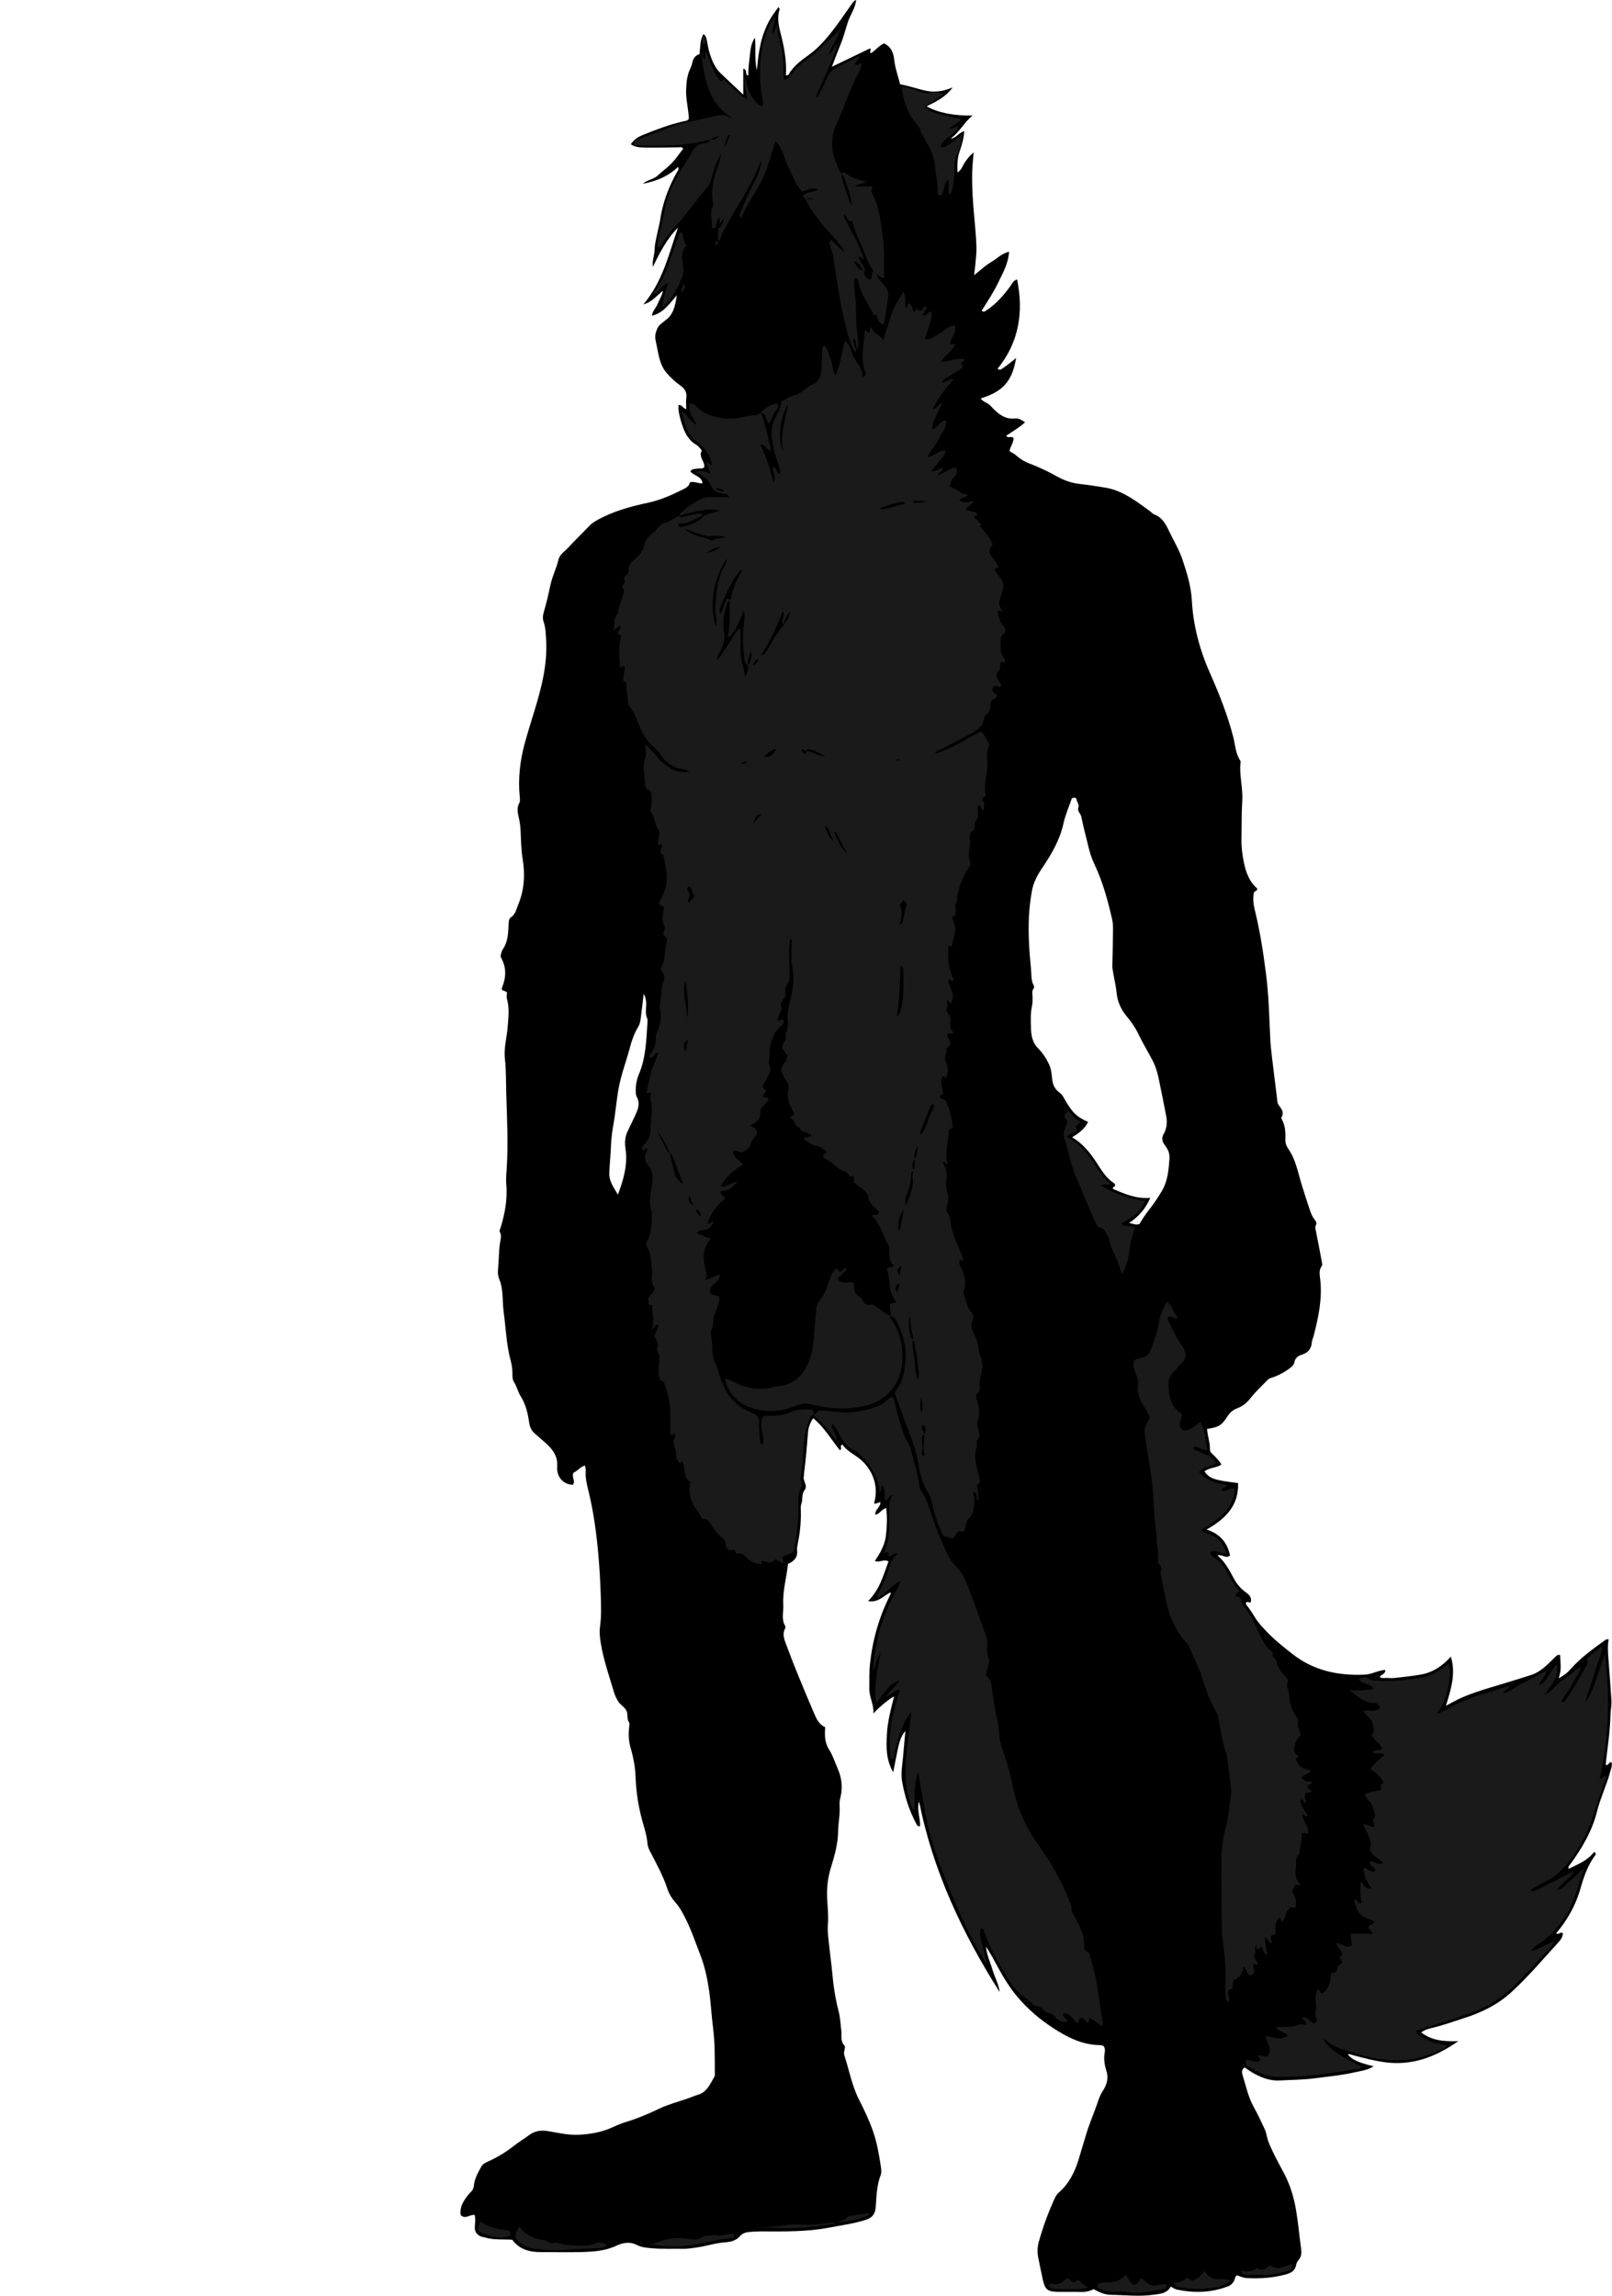 <?xml version="1.0" encoding="utf-8"?>
<!-- Generator: Adobe Illustrator 24.1.1, SVG Export Plug-In . SVG Version: 6.00 Build 0)  -->
<svg version="1.1" id="Layer_1" xmlns="http://www.w3.org/2000/svg" xmlns:xlink="http://www.w3.org/1999/xlink" x="0px" y="0px"
	 viewBox="0 0 413.86 589.47" style="enable-background:new 0 0 413.86 589.47;" xml:space="preserve">
<style type="text/css">
	.st0{fill:#1A1A1A;}
</style>
<g>
	<path d="M130.14,254.72c-0.55-0.23-0.9-0.39-1.3-0.56c0.02-0.23-0.01-0.47,0.07-0.67c1.05-2.54,1.13-5.05-0.21-7.5
		c-0.17-0.31-0.24-0.55-0.12-0.87c0.17-0.45,0.22-0.97,0.48-1.35c1.45-2.05,1.4-4.42,1.53-6.75c0.03-0.59,0.1-1.18,0.57-1.49
		c1.19-0.78,1.4-2.09,1.88-3.25c1.57-3.79,1.81-7.68,1.14-11.74c-0.43-2.58-0.4-5.24-0.56-7.87c-0.04-0.64-0.15-1.26-0.25-1.89
		c-0.26-1.52-0.92-3.03-0.04-4.61c0.24-0.44,0.15-1.1,0.1-1.65c-0.45-4.65,0.08-9.2,1.3-13.7c1.38-5.08,3.18-10.04,4.36-15.19
		c0.9-3.91,1.39-7.84,1.09-11.85c-0.1-1.35-0.13-2.76-0.58-4.01c-0.4-1.11-0.17-2.01,0.12-3c0.63-2.14,1.12-4.32,1.58-6.51
		c0.48-2.26,1.56-4.33,2.09-6.59c0.32-1.36,1.64-2.12,2.54-3.11c1.71-1.89,3.58-3.63,5.33-5.49c0.62-0.66,1.31-1.11,2.08-1.54
		c4.09-2.29,8.54-3.49,13.08-4.46c3.22-0.69,6.21-2.04,9.13-3.52c0.67-0.34,1.4-0.78,1.55-1.68c1.12-0.41,2.17,0.34,3.28,0.22
		c-0.27-1.88-2.28-1.9-3.13-3.06c0.44-0.79,1.17-0.56,1.75-0.71c0.59-0.15,1.29,0.18,1.81-0.37c0.2-1.51-1.58-2.7-0.63-4.23
		c-0.45-0.71-0.94-1.24-1.56-1.61c-1.99-1.2-2.89-3.16-3.55-5.23c-0.5-1.57-0.98-3.18-0.87-4.87c0.93-0.22,1.17,0.96,1.98,1.02
		c0-0.99-0.11-1.96,0.02-2.89c0.21-1.48-0.46-2.43-1.59-3.2c-1.26-0.86-2.33-1.93-3.35-3.05c-1.81-2-2.15-4.58-2.64-7.06
		c-0.23-1.14-0.63-2.27-0.22-3.53c0.26-0.8,0.52-1.48,1.15-2.01c0.43-0.36,0.85-0.73,1.3-1.06c2.07-1.48,2.49-3.7,2.92-6.42
		c-1.99,2.28-3.46,4.56-6.4,5.25c0.11-1.18,1.02-1.93,1.4-2.9c0.4-1.01,1.07-1.91,1.46-3.51c-1.79,1.38-2.85,2.93-5.04,3.49
		c5-5.9,6.53-12.97,8.88-19.7c-2.87,2.87-4.66,6.4-6.45,10.09c-0.23-1.63,0.43-3.05,0.45-4.55c0.03-1.49,0.48-2.98,0.77-4.47
		c0.18-0.94,0.46-1.86,0.6-2.8c0.63-4.49,2.18-8.65,4.4-12.58c0.18-0.32,0.53-0.62,0.23-1.28c-2.54,2.48-5.66,3.68-9.04,4.34
		c1.12-1.03,2.78-1.12,3.9-2.18c1.16-1.09,2.49-2.01,3.58-3.17c1.08-1.13,1.95-2.46,2.89-3.67c-0.4-0.54-0.8-0.35-1.18-0.34
		c-2.96,0.03-5.92,0.09-8.88,0.05c-1.17-0.01-2.37-0.14-3.4-0.85c1-1.28,1.67-1.81,3.36-2.48c3.33-1.34,6.69-2.62,10.21-3.41
		c0.46-0.1,0.97-0.09,1.34-0.62c-0.07-2.47-0.79-4.94-0.7-7.51c0.07-1.86,0.24-3.66,1.05-5.36c0.21-0.43,0.4-0.88,0.49-1.35
		c0.21-1.17,0.74-2.07,1.91-2.4c0.21-1.8,0.06-3.56,1.01-5.17c0.73,0.61,0.79,1.25,0.91,1.88c0.19,1.02,0.36,2.05,0.67,3.04
		c0.6,1.91,1.35,3.76,2.84,5.18c1.83,1.76,3.69,3.49,5.79,5.47c0-2.42,0-4.5,0-6.66c1.05,0.19,0.5,1.25,1,1.69
		c0.16,0.1,0.29,0.04,0.29-0.19c-0.01-2,0.33-3.97,0.53-5.95c0.13-1.27,0.47-2.45,1.19-3.54c0.26,2.81-0.16,5.62,0.48,8.4
		c0.33-3.5,0.74-6.98,2.04-10.27c0.53-1.34,1.17-2.63,1.98-3.82c0.48-0.7,0.98-1.39,1.51-2.15c0.19,0.29,0.35,0.44,0.33,0.52
		c-0.7,2.07-0.29,4.13,0.22,6.13c0.92,3.57,1.62,7.16,1.37,10.86c0.74,0.14,0.85-0.44,1.08-0.79c1.23-1.84,2.99-3.12,4.73-4.37
		c2.78-1.99,4.89-4.56,6.91-7.24c1.44-1.91,2.78-3.9,4.17-5.86c0.28-0.39,0.52-0.81,1.15-1.09c-0.18,2.11-1.43,3.7-2.05,5.51
		c-0.67,1.96-1.14,3.99-1.94,5.91c-0.75,1.82-1.43,3.66-2.23,5.75c3.47-1.67,6.65-3.2,9.79-4.72c0.44,0.51-0.28,0.79,0.19,1.26
		c1.2-0.68,2.07-1.98,3.42-2.55c1.73,0.87,2.39,2.24,2.59,4.17c0.22,2.12,0.98,4.18,1.53,6.34c2.09,0.39,4.05,1.04,6.04,1.54
		c2.31,0.58,4.72,0.44,7.45-0.74c-1.96,2.63-4.36,3.67-6.71,4.86c3.01,1.65,6.87,2.43,11.81,2.37c-2.22,1.77-3.36,4.34-5.64,5.9
		c1.45-0.06,2.07-1.54,3.51-1.89c-0.12,1.84-0.61,3.55-1.19,5.2c-0.59,1.7-0.63,3.41-0.55,5.4c1.14-0.73,1.35-1.81,1.91-2.62
		c0.58-0.85,1.18-1.66,2.24-2.53c-0.17,2.03-0.35,3.73-0.38,5.44c-0.06,3.76,0.2,7.5,0.55,11.23c0.24,2.54,0.46,5.08,0.55,7.63
		c0.05,1.51-0.17,3.02-0.29,4.53c-0.06,0.78-0.18,1.56-0.32,2.7c1.6-1.25,2.83-2.45,4.31-3.32c1.49-0.87,2.7-2.22,4.67-2.71
		c-0.18,3.07-1.61,5.46-2.79,7.94c-1.2,2.52-2.75,4.84-4.23,7.17c0.44,0.49,0.78,0.23,1.1,0.02c2.52-1.64,4.47-3.84,6.22-6.25
		c0.46-0.63,0.73-1.44,1.76-1.77c1.72,8.43,0.49,16.14-4.99,22.92c0.56,0.55,0.94,0.12,1.3-0.1c0.6-0.38,1.17-0.83,1.74-1.27
		c0.57-0.44,1.11-0.9,1.71-1.38c-1.01,5.97-3.34,8.62-9.1,10.39c0.6,0.93,1.75,1.06,2.44,1.8c0.71,0.76,1.43,1.53,2.26,2.14
		c1.18,0.87,2.54,1.39,4.04,1.21c1.04-0.12,1.75,0.38,2.65,0.97c-1.53,1.42-3.21,2.34-4.85,3.46c0.49,0.76,1.38-0.01,1.89,0.57
		c0.04,1.2-0.83,2.16-1.02,3.33c0.42,0.44,1.03,0.57,1.52,1.01c1.01,0.9,2.15,1.67,3.5,2.18c2.53,0.96,4.99,2.13,7.36,3.46
		c1.76,0.98,3.64,1.6,5.66,1.83c2.29,0.26,4.58,0.6,6.85,1c2.47,0.44,4.69,1.58,6.78,2.9c1.55,0.98,3.01,2.11,4.5,3.18
		c0.32,0.23,0.58,0.61,0.94,0.73c2.08,0.73,3.03,2.57,3.85,4.31c1.16,2.45,2.59,4.77,3.45,7.35c1.13,3.4,2.19,6.78,2.39,10.44
		c0.35,6.5,2.02,12.72,4.67,18.69c2.36,5.33,4.52,10.74,5.97,16.41c0.51,2,0.56,4.13,1.74,5.93c0.08,0.13,0.15,0.3,0.13,0.45
		c-0.4,3.35,0.65,6.63,0.43,9.99c-0.21,3.27-0.13,6.55-0.2,9.83c-0.05,2.01,0.22,3.98,0.61,5.94c0.52,2.63,1.47,5.04,3.43,6.72
		c0.01,0.83-0.69,0.55-0.83,0.97c-0.32,1.46-0.18,2.93,0.18,4.4c1.36,5.5,2.22,11.08,2.93,16.7c0.7,5.48,0.8,10.97,1.07,16.46
		c0.15,3.02,0.62,6.02,0.96,9.03c0.24,2.06,0.52,4.11,0.76,6.16c0.08,0.72,0.07,1.47,0.55,2.05c0.74,0.91,1.33,1.8,0.6,3
		c-0.06,0.1,0,0.32,0.08,0.45c0.95,1.66,0.98,3.48,0.93,5.32c-0.02,0.83,0.26,1.6,0.72,2.25c1.99,2.82,2.51,6.17,3.5,9.35
		c0.64,2.06,1.3,4.11,1.98,6.15c0.33,0.98,0.68,1.97,1.36,2.78c0.4,0.48,0.54,0.95,0.21,1.53c-0.21,0.37-0.05,0.75,0.03,1.15
		c0.54,2.65,1.05,5.31,1.54,7.98c0.07,0.39,0.21,0.93,0.03,1.16c-0.85,1.1-0.54,2.36-0.42,3.48c0.56,4.95-0.46,9.69-1.67,14.42
		c-0.16,0.62-0.47,1.22-0.51,1.84c-0.13,1.67-1.04,2.6-2.57,3.07c-0.98,0.3-1.7,0.89-1.9,1.95c-0.13,0.69-0.6,1.08-1.12,1.48
		c-1.34,1.04-2.82,1.82-4.41,2.38c-0.45,0.16-0.92,0.24-1.27,0.6c-1.49,1.55-3.09,3.01-4.42,4.69c-0.93,1.18-1.92,2.07-3.32,2.6
		c-1.04,0.39-1.9,1-2.56,2.03c-1.62,2.51-2.24,2.82-5.31,3.34c0.13,1.78,0.79,3.51,0.75,5.33c-0.01,0.59,0.52,0.96,0.91,1.36
		c0.72,0.74,1.49,1.44,2.03,2.43c-1.3,0.93-3.11,0.71-4.35,1.79c1.4,1.89,2.52,2.2,8.63,2.97c0.2,5.77-3.2,9.18-8.1,11.94
		c3.56,1.11,5.34,3.43,6.03,6.65c-1.06,0.95-2-0.38-3.2,0c2.03,1.73,3.13,3.99,4.34,6.19c0.7,1.26,1.64,2.33,2.84,3.21
		c0.81,0.59,1.68,1.27,1.35,2.58c-0.32,0.39-0.86-0.43-1.23,0.18c0,0.07-0.06,0.27,0.01,0.36c0.82,1.08,1.58,2.19,2.28,3.36
		c0.77,1.28,1.83,2.42,2.87,3.52c2.09,2.22,4.47,4.1,6.86,5.97c5.45,4.25,11.76,5.53,18.49,5.23c0.94-0.04,1.88-0.37,2.78-0.66
		c0.81-0.26,1.61-0.49,2.46-0.55c0.08,1.16-1.05,1.04-1.41,1.85c0.65,0.38,1.36,0.17,2.01,0.21c0.64,0.04,1.29,0.07,1.92-0.01
		c2.21-0.25,4.44-0.47,6.63-0.86c3.09-0.55,5.56-2.23,7.7-4.6c1.32,4.26,0.08,8.29-1.27,12.6c1.53-0.79,2.75-1.49,4.03-2.06
		c2.33-1.04,4.77-1.81,7.21-2.56c3.58-1.1,7.19-2.14,10.74-3.31c1.6-0.53,2.94-1.59,4.19-2.73c0.65-0.59,1.24-1.25,1.88-1.85
		c0.33-0.31,0.68-0.69,1.27-0.5c0.03,1.86,0.48,3.72-0.4,5.99c1.43-0.77,2.28-1.46,3.05-2.34c2.65-3.03,5.92-5.32,9.15-7.66
		c0.1-0.07,0.3-0.01,0.66-0.01c-0.29,1.61-0.2,3.23-0.07,4.85c0.28,3.57,0.54,7.15,0.78,10.72c0.09,1.28-0.21,2.55-0.24,3.81
		c-0.09,3.76-0.61,7.47-1.07,11.18c-0.07,0.55-0.1,1.11-0.15,1.67c0.77,0.26,0.71-0.83,1.49-0.68c0.3,0.99-0.26,1.93-0.47,2.86
		c-0.3,1.31-0.86,2.57-1.3,3.85c-0.67,1.97-1.47,3.9-1.96,5.91c-1.25,5.07-3.86,9.42-6.88,13.59c-0.21,0.29-0.59,0.52-0.4,1.16
		c2.41-1.21,4.9-2.16,6.51-4.33c0.65,0.34,0.44,0.65,0.28,0.87c-1.89,2.56-2.92,5.52-3.76,8.51c-1.22,4.33-3.36,8.08-6.23,11.48
		c0.59,0.5,0.99-0.41,1.69-0.08c0.08,0.94-0.5,1.72-1.09,2.37c-3.93,4.31-7.7,8.77-11.99,12.73c-3.58,3.31-7.88,5.4-12.51,6.85
		c-2.59,0.82-5.13,1.76-7.78,2.39c-0.99,0.24-2.02,0.45-2.95,1.21c2.71,2.1,5.82,2.35,9.5,2.23c-6.04,4.22-12.05,6.37-19.03,5.39
		c-2.79-0.39-5.47-1.11-8.16-1.83c-0.38-0.1-0.73-0.32-1.15-0.18c0.99,1.35,2.44,2.04,6.59,3.08c-1.55,1.01-3.24,1.18-4.83,1.54
		c-3.5,0.79-7.08,1.12-10.64,1.58c-2.86,0.37-5.73,0.35-8.59,0.52c-2.56,0.15-4.87-0.76-7.04-2.02c-0.69-0.4-1.33-0.88-2.02-1.33
		c-0.71,0.49-0.77,1.15-0.54,1.88c0.88,2.81,1.46,5.72,2.92,8.34c1.01,1.8,1.89,3.69,2.76,5.56c0.5,1.07,0.58,2.27,1.02,3.39
		c1.13,2.83,2.62,5.46,4.03,8.14c1.57,3.01,2.5,6.16,3.06,9.51c0.52,3.14,0.79,6.31,1.23,9.46c0.16,1.13,0.21,2.2-0.62,3.15
		c-0.3,0.35-0.54,0.83-0.62,1.28c-0.27,1.51-1.36,2.09-2.65,2.44c-3.27,0.89-6.6,1.11-9.97,0.94c-0.9-0.04-1.7-0.4-2.54-0.71
		c-0.57,0.26-0.52,0.91-0.77,1.39c-0.35,0.65-0.8,1.13-1.53,1.42c-4.3,1.67-8.7,1.78-13.16,0.85c-0.52-0.11-0.98-0.48-1.58-0.77
		c-0.98,1.85-2.9,1.88-4.65,2.12c-3.58,0.48-7.18,0.04-10.78-0.01c-1.5-0.02-2.94-0.65-4.37-1.45c-0.97,0.51-2.02,0.76-3.16,0.72
		c-2.08-0.07-4.16,0.01-6.24-0.03c-2.37-0.05-3.09-0.66-3.6-2.96c-0.43-1.94-0.83-3.9-1.22-5.85c-0.27-1.36-0.21-2.74,0.15-4.04
		c1.03-3.69,2.34-7.29,3.92-10.79c0.3-0.66,0.61-1.31,1.17-1.8c2.6-2.27,4.1-5.21,5.1-8.45c0.75-2.44,1.45-4.89,2.21-7.33
		c0.33-1.07,0.75-2.11,1.13-3.16c0.44-1.19,0.93-2.36,1.34-3.57c0.41-1.21,0.79-2.47,1.55-3.62c0.96-1.45,1.55-3.2,0.98-5.01
		c-0.51-1.62-0.79-3.21-0.47-4.91c0.1-0.53,0.09-1.12-0.36-1.69c-0.24-0.05-0.54-0.17-0.84-0.17c-4.5-0.03-8.31-1.95-11.97-4.33
		c-3.44-2.23-6.53-4.84-9.19-7.99c-1.97-2.34-3.57-4.9-5.01-7.58c-0.98-1.82-1.98-3.63-3.09-5.39c0.11,2.1,1.07,3.95,1.63,5.91
		c0.56,1.94,1.64,3.7,1.85,5.76c-9.61-15.16-17.15-31.19-20.69-48.94c-0.65,2.18,0.38,4.25,0.24,6.36c-0.59,0.1-0.75-0.24-0.95-0.61
		c-1.82-3.41-2.97-7.05-3.64-10.84c-0.25-1.41-0.14-2.85,0.02-4.29c0.32-2.84,0.53-5.69,0.81-8.68c-0.99,1.15-1.45,2.29-2,4.93
		c-0.37,1.76-0.7,3.52-1.12,5.63c-1.92-3.3-1.77-6.58-1.61-9.8c0.16-3.25,1.02-6.41,1.84-9.67c-1.15,0.52-4.3,3.13-5.31,4.42
		c0.16-2.36-1.09-4.22-1.05-6.37c0.04-2.16-0.07-4.32,0.17-6.47c0.7-6.25,2.4-12.2,5.27-17.8c0.09-0.18,0.15-0.28-0.09-0.46
		c-1.69,0.83-3.08,2.7-5.68,2.2c3.01-2.95,3.95-6.65,5.25-10.18c-1.18-0.7-2.25,0.4-3.5-0.13c1.4-2.04,2.58-4.12,2.85-6.53
		c0.25-2.28,0.37-4.58,0.07-7.01c-1.21,0.19-1.59,1.48-2.79,1.69c-0.2-1.32,1.38-1.9,1.28-3.26c-0.49,0.16-0.96,0.32-1.44,0.48
		c-0.05-0.14-0.15-0.27-0.12-0.38c1.35-4.78-0.96-9.25-4.25-11.59c-1.42-1.01-2.96-1.85-3.9-3.26c-0.99,0.31,0.15,1.12-0.7,1.42
		c-2.2-2.71-3.98-5.85-6.83-8.2c-0.86,1.24-1.24,2.47-1.34,3.71c-0.26,3.5-0.57,6.99-1.02,10.47c-0.03,0.24,0.03,0.49-0.04,0.72
		c-0.35,1.23,1.17,2.34,0.14,3.65c-0.77,0.97-0.35,2.32-0.78,3.44c-0.19,0.5-0.16,1.1-0.14,1.66c0.1,2.97-0.22,5.9-0.83,8.8
		c-0.1,0.46-0.18,0.96-0.12,1.42c0.2,1.78-0.68,2.84-2.33,3.53c-0.37,3.49-1.42,6.95-1.22,10.59c0.1,1.79-0.54,3.63,0.48,5.34
		c0.1,0.17,0.09,0.5-0.01,0.68c-0.8,1.46-0.19,2.82,0.3,4.15c0.93,2.55,1.92,5.08,2.94,7.59c1.35,3.33,2.75,6.64,4.16,9.94
		c0.63,1.48,1.3,2.94,2.89,3.65c-0.14,2.05-0.16,3.94,1.01,5.77c0.94,1.46,1.46,3.18,2.17,4.78c1.1,2.48,1.38,5.01,0.69,7.66
		c-0.16,0.61-0.21,1.27-0.17,1.91c0.15,2.25-0.34,4.45-0.38,6.69c-0.05,3.22-0.95,6.3-1.88,9.34c-0.81,2.64-1.07,5.29-0.93,8.03
		c0.11,2.11,0.37,4.2,0.19,6.34c-0.18,2.11,0.21,4.28,0.42,6.41c0.2,1.98,0.5,3.95,0.67,5.93c0.3,3.41,0.8,6.8,1.67,10.13
		c0.42,1.6,0.47,3.3,0.68,4.96c0.17,1.3-0.31,2.73,0.84,3.82c0.09,0.09,0.1,0.3,0.09,0.45c-0.07,0.69-0.39,1.31-0.13,2.09
		c1.23,3.78,1.93,7.75,3.76,11.34c1.34,2.63,2.6,5.29,3.58,8.09c1.06,3.04,1.58,6.17,2.05,9.33c0.09,0.62,0.14,1.34-0.08,1.9
		c-1.03,2.65-1.07,5.45-1.27,8.21c-0.13,1.77-0.87,2.77-2.54,3.3c-3.05,0.98-6.22,1.39-9.34,1.99c-5.84,1.13-11.76,1-17.66,0.98
		c-1.04,0-2.08,0.07-3.11,0.17c-0.82,0.08-1.65,0.4-2.14,0.98c-1.04,1.23-2.42,1.56-3.83,1.65c-2.57,0.17-5,1.02-7.53,1.36
		c-1.11,0.15-2.21,0.34-3.33,0.31c-2.64-0.05-5.27,0.09-7.91-0.13c-1.37-0.12-2.75-0.23-3.95-0.85c-1.84-0.97-3.66-0.56-5.26,0.19
		c-2.84,1.34-5.77,1.53-8.81,1.62c-3.52,0.11-7.03,0-10.54,0.02c-2.99,0.01-5.53-0.69-7.38-3.17c-2.33-0.17-4.67,0.11-6.93-0.57
		c-0.38-0.11-0.79-0.15-1.15-0.3c-0.94-0.41-1.5-1.06-1.53-2.2c-0.02-1.09,0.3-2.2-0.05-3.29c-1.21-0.22-2.28,1.21-3.56,0.04
		c-0.24-1.39,0.2-2.71,1-3.94c0.43-0.67,0.91-1.33,1.48-1.88c0.55-0.52,0.81-1.02,0.9-1.82c0.19-1.76,1.07-3.31,1.91-4.85
		c0.35-0.65,1.04-0.97,1.7-1.27c2.41-1.09,4.65-2.45,6.73-4.09c1.25-0.98,2.62-1.81,3.91-2.75c1.45-1.05,3-1.28,4.77-0.98
		c2.67,0.45,5.33,1.09,8.06,0.93c2.95-0.17,5.84-0.66,8.55-1.93c1.08-0.5,2.2-0.97,3.34-1.32c2.99-0.9,5.85-2.12,8.66-3.46
		c2.32-1.1,4.79-1.74,7.2-2.57c0.9-0.31,1.78-0.71,2.69-0.98c2.35-0.69,3.13-2.8,4.22-4.62c0.18-0.31,0.11-0.78,0.11-1.18
		c0-3.83,0.03-7.66-0.46-11.48c-0.41-3.16-0.55-6.35-1.01-9.5c-0.46-3.15-1.13-6.26-2.3-9.26c-1.22-3.12-2.26-6.3-3.8-9.3
		c-0.7-1.36-1.39-2.72-2.39-3.85c-0.97-1.1-1.75-2.27-2.2-3.65c-1.11-3.39-2.84-6.51-4.47-9.66c-0.39-0.76-0.62-1.36-0.69-2.25
		c-0.13-1.72-0.68-3.43-1.16-5.11c-1.1-3.84-1.71-7.74-1.86-11.73c-0.09-2.55-0.57-5.07-1.29-7.52c-0.53-1.81-0.54-3.62-0.35-5.46
		c0.04-0.39,0.2-0.7-0.07-1.1c-0.6-0.88-0.17-2-0.65-2.96c-0.49-0.98-1.5-1.41-2.06-2.3c-0.48-0.76-0.86-1.54-1.11-2.38
		c-1.24-4.2-2.71-8.33-3.41-12.68c-0.23-1.41-0.39-2.78-0.19-4.24c0.39-2.78,0.26-5.59,0.17-8.39c-0.11-3.43-0.31-6.85-0.62-10.27
		c-0.47-5.24-1.16-10.44-2.38-15.57c-0.45-1.88-1.01-3.81-0.83-5.81c0.03-0.37-0.12-0.76-0.21-1.3c-1.27,0.38-1.94,1.48-2.92,1.83
		c-0.32,0.69-0.15,1.22,0.01,1.76c0.14,0.47,0.11,0.94-0.15,1.36c-2.11-0.03-3.71-1.44-4.03-3.55c-0.06-0.39-0.07-0.8-0.04-1.2
		c0.18-2.56-1.15-4.37-2.94-5.95c-0.96-0.85-1.93-1.67-2.88-2.52c-0.8-0.73-1.22-1.66-1.37-2.73c-0.34-2.38-0.86-4.66-2.17-6.76
		c-0.71-1.13-1-2.51-1.73-3.68c-0.4-0.64-0.4-1.4-0.4-2.1c0-1.13-0.14-2.25-0.43-3.31c-1.12-4.1-1.24-8.35-1.81-12.52
		c-0.24-1.73-0.19-3.49-0.38-5.24c-0.11-1.03-0.27-2.03-0.65-2.94c-0.36-0.85-0.53-1.68-0.44-2.56c0.23-2.34,0.18-4.69,0.52-7.02
		c0.13-0.89,0.48-1.85-0.02-2.79c-0.2-0.38,0.05-0.76,0.17-1.14c1.15-3.68,1.8-7.42,1.46-11.31c-0.11-1.25,0.03-2.53,0.11-3.79
		c0.42-6.47,0.08-12.95-0.11-19.41c-0.09-2.94-0.01-5.9-0.35-8.84c-0.31-2.75,0.49-5.4,0.7-8.1c0.19-2.46,0.53-4.9-0.19-7.34
		C130.01,255.99,130.14,255.4,130.14,254.72z M275.26,292.02c3.37,1.97,5.28,4.92,7.18,7.89c0.82,1.28,1.72,2.49,2.94,3.43
		c0.37,0.28,0.87,0.46,0.93,1.03c0.02,0.43-0.79,0.25-0.57,0.88c2.96,1.29,5.95,2.59,9.6,2.3c-1.25,2.71-2.86,4.76-5.44,6.43
		c1.11,0.29,1.82,0.61,2.65,0.29c0.8-1.39,1.68-2.7,2.68-3.95c1.09-1.37,2.04-2.86,2.96-4.35c1.6-2.6,1.85-5.53,2.05-8.51
		c0.1-1.46-0.45-2.49-1.24-3.52c-0.61-0.79-0.82-1.8-0.3-2.68c0.91-1.54,1.02-3.16,0.68-4.86c-0.63-3.2-1.24-6.41-1.93-9.6
		c-0.34-1.56-0.79-3.1-1.54-4.52c-1.23-2.33-2.59-4.58-3.73-6.96c-0.79-1.64-1.86-3.12-3.05-4.55c-1.36-1.63-2.25-3.7-2.45-5.83
		c-0.17-1.82-0.63-3.57-0.91-5.35c-0.08-0.53-0.21-1.04-0.19-1.6c0.08-3.11,0.14-6.21,0.17-9.32c0.01-0.87-0.03-1.77-0.22-2.62
		c-1.11-4.82-2.38-9.59-4.52-14.09c-0.72-1.51-1.24-3.11-1.62-4.75c-0.57-2.48-1.28-4.93-1.75-7.43c-0.16-0.88-1.11-1.48-0.8-2.41
		c0.28-0.81-0.31-1.36-0.43-2.05c-0.1-0.59-0.62-0.61-1.23-0.34c-0.72,2.11-1.67,4.24-2.16,6.48c-0.92,4.23-3.04,7.81-5.4,11.32
		c-1.24,1.84-2.31,3.77-2.7,6.04c-0.37,2.12-0.64,4.25-0.75,6.39c-0.22,4.55,0.07,9.09,0.53,13.6c0.14,1.38-0.03,2.86,0.67,4.16
		c0.16,0.3,0.19,0.61-0.03,0.89c-0.51,0.65-0.25,1.37-0.24,2.08c0,0.8,0.03,1.62-0.15,2.38c-0.41,1.81-0.31,3.64-0.27,5.45
		c0.04,1.97,0.32,3.87,1.89,5.45c1.16,1.16,2.11,2.64,2.8,4.14c0.55,1.18,0.63,2.59,0.79,3.91c0.17,1.35,0.7,2.41,1.81,3.21
		c0.91,0.66,1.31,1.73,1.88,2.65c0.34,0.54,0.69,1.05,1.05,1.57c1.12,1.62,2.7,2.61,4.46,3.34
		C278.51,289.86,277.06,290.86,275.26,292.02z M165.26,255.16c-0.2,1.72-0.39,3.45-0.62,5.16c-0.15,1.09-0.16,2.23-0.74,3.22
		c-0.96,1.63-1.65,3.37-2.12,5.2c-0.94,3.62-2.32,7.13-2.98,10.81c-0.57,3.21-0.8,6.48-1.4,9.68c-0.37,1.97-0.5,3.96-0.59,5.92
		c-0.09,2.04-0.34,4.07-0.38,6.12c-0.04,2.23,1.25,3.7,2.2,5.48c1.45-3.87,2.59-7.71,1.95-11.87c-0.23-1.51-0.13-3.02,0.56-4.43
		c0.7-1.43,1.38-2.87,2.05-4.32c0.68-1.47,1.17-2.93,0.28-4.52c-0.22-0.39-0.23-0.92-0.24-1.39c-0.04-1.51,0.17-2.92,0.79-4.39
		c1.84-4.32,1.92-8.99,2.22-13.59c0.02-0.24,0.03-0.5-0.07-0.71c-0.52-1.14-0.33-2.34-0.27-3.5
		C165.94,257.06,165.8,256.16,165.26,255.16z"/>
	<path class="st0" d="M208.8,363.35c-0.49,0-0.68,0.37-0.83,0.73c-0.85,1.99-1.34,4.1-1.57,6.23c-0.31,2.91-0.07,5.86-0.81,8.73
		c-0.21,0.83,0.36,1.54,0.39,2.51c-1.26,1.49-1.02,3.46-1.01,5.31c0.01,3.93-0.33,7.8-1.29,11.67c-0.91,0.36-1.84,0.74-2.74,1.1
		c-0.33,0.62,0.42,1.07,0.08,1.8c-0.65-0.19-1.04-0.92-1.86-1.02c-0.55,0.12-0.92,0.98-1.75,0.74c-0.59-0.17-1.2-0.3-1.75-0.44
		c-0.29,0.25-0.18,0.48-0.13,0.89c-1.53,0.03-2.74-0.66-3.77-1.6c-0.72-0.66-1.28-1.38-2.41-1.07c-0.39,0.11-0.51-0.27-0.57-0.6
		c-0.09-0.46-0.19-0.54-0.76-0.38c-0.82,0.22-1.55-0.18-1.66-1.2c-0.08-0.73-0.28-1.5-0.89-1.9c-1.39-0.91-2.15-2.27-3.02-3.6
		c-0.37-0.57-0.84-1.44-1.86-1.24c-0.12,0.02-0.35-0.08-0.39-0.18c-0.65-1.6-2.02-2.71-2.63-4.44c-0.59-1.69-0.69-3.22-0.31-5
		c-2.16-1.14-1.06-3.6-2.12-5.23c-0.32,0.01-0.3,0.3-0.52,0.66c-0.51-0.7-1.12-1.26-1.05-2.16c0.08-1-0.33-1.87-0.59-2.78
		c-0.26-0.9,0.47-1.68,0.35-2.55c-0.43-0.35-0.73,0.2-1.27,0.04c0-2.14,0.06-4.36-0.02-6.57c-0.08-2.41-0.8-4.69-1.58-6.95
		c-1.15-0.31-1.31-1.26-1.35-2.21c-0.04-1.03,0-2.08,0.12-3.11c0.09-0.8,0.16-1.56-0.28-2.29c-0.25-0.42-0.39-0.88-0.2-1.37
		c0.4-1.05-0.2-1.79-0.75-2.79c0.1-0.9,1.17-1.79,0.9-3.05c-0.87-0.01-0.7,1.12-1.54,1.18c0.85-2.03-0.11-4.03,0.13-6.05
		c-0.36-0.11-0.65-0.2-0.95-0.3c-0.13-0.51,0.1-1.07-0.22-1.46c0.57-0.94,1.41-1.51,1.77-2.57c-0.52-0.86-0.86-1.76-0.73-2.99
		c0.18-1.79-0.22-3.64-0.39-5.46c-0.1-1.05-0.82-1.87-1.19-2.99c1.23-2.19,1.71-4.66,1.55-7.26c-0.01-0.23,0.18-0.52,0.1-0.7
		c-1.25-2.88,0-5.75,0.08-8.61c0.04-1.57-0.14-2.51-1.33-3.93c-0.62-0.74-0.67-1.71-0.48-2.68c0.09-0.45,0.66-0.75,0.41-1.31
		c-0.55-0.22-0.63,0.7-1.19,0.48c-0.15-0.7,0.15-1.3,0.62-1.72c1.28-1.12,1.44-2.75,1.48-4.16c0.06-2.42,0.73-4.88-0.06-7.3
		c-0.17-0.51,0.36-1.07,0.03-1.68c-0.27,0.03-0.55,0.07-1.04,0.13c0.42-1.82,0.77-3.57,1.21-5.33c0.43-1.76,1.44-3.31,1.82-5.16
		c-1.06,0.16-1.05,1.38-1.97,1.45c-0.42-0.33-0.27-0.66-0.02-1.01c0.9-1.23,1.46-2.56,1.38-4.14c-0.03-0.61,0.22-1.26,0.46-1.84
		c0.81-1.89,1.09-3.81,0.54-5.81c-0.18-0.67,0.18-1.25,0.24-1.88c0.16-1.72,0.13-3.44,0.78-5.11c0.39-1.01-0.05-2.02-0.82-2.84
		c0.37-1.02,0.93-1.97,1.02-2.96c0.12-1.4,0.24-2.77,0.56-4.14c0.04-0.15-0.04-0.34,0.02-0.48c0.37-0.91-1.04-0.96-0.85-1.8
		c0.14-0.62,0.49-1.41,0.25-1.85c-0.91-1.66-0.24-3.27-0.1-4.88c-0.43-0.32-1.05-0.29-1.29-1.12c1.31-2.19,2.28-4.68,1.96-7.46
		c-0.18-1.58-0.5-3.14-0.82-4.7c-0.05-0.22-0.47-0.37-0.7-0.54c-0.16-0.76,0.34-1.4,0.34-2.1c-0.31-0.49-0.71,0.35-1.11-0.33
		c-0.14-0.42,0.27-1,0.32-1.62c0.06-0.73,0.17-1.58-0.21-2.11c-0.96-1.32-0.72-3.1-1.85-4.31c-0.27-0.29-0.08-0.59-0.02-0.89
		c0.22-1.1,0.34-2.21,0.14-3.34c-0.12-0.65,0.09-1.39-0.94-1.67c-0.58-0.16-0.71-1.12-0.71-1.67c0-2.11-0.75-4.2,0.05-6.35
		c0.34-0.91,0.06-2.05,0.06-3.59c1.18,1.26,2.11,2.15,2.9,3.14c0.97,1.21,2.18,2.13,3.44,2.96c1.39,0.92,2.96,1.25,4.9,0.97
		c-0.84-0.75-1.62-0.6-2.29-0.75c-1.97-0.45-3.54-1.45-4.65-3.13c-0.71-1.08-1.55-2-2.53-2.84c-1.63-1.4-2.55-3.33-3.4-5.25
		c-0.7-1.58-1.14-3.26-2.33-4.62c-0.42-0.48-0.58-1.35-0.57-2.03c0.03-1.27-0.63-2.47-0.26-3.77c0.21-0.71-1.19-0.48-0.92-1.58
		c0.24-0.95,0.27-2.02,0.46-2.96c-0.52-0.52-0.73,0.2-1.24,0.09c-0.23-2.72-0.47-5.48,0.26-8.01c-0.2-0.69-0.65,0.05-0.83-0.55
		c-0.09-0.66,0.84-1.19,0.63-2.18c-0.66,0.48-1.27,0.92-1.88,1.37c0.69-1.36-0.11-3.15,1.25-4.28c0.16-2.04,1.14-3.86,1.56-5.83
		c0.12-0.55-0.88-0.99-0.2-1.7c0.38-0.4,0.5-0.87,0.29-1.52c-0.27-0.82,1.21-0.85,1.07-1.87c-0.11-0.78,0.28-1.85,0.55-2.13
		c0.5-0.52,1.04-1,1.56-1.5c0.92-0.89,1.71-1.79,1.93-3.17c0.21-1.28,1.09-2.35,2.17-3.03c1.19-0.75,1.64-2.26,3.19-2.68
		c1.27-0.35,2.41-1.2,3.61-1.83c0.14,0.32,0.39,0.5,0.74,0.42c0.91-0.21,1.81-0.51,2.74-0.65c0.88-0.13,1.81-0.59,2.66,0.13
		c-2.05,0.97-3.95,2.37-6.42,2.13c0.07,0.74,0.51,1.05,0.99,0.91c2.04-0.59,4.15-1.07,5.59-2.85c1.26-0.55,2.51-1.12,4.18-1.19
		c-1.56-0.91-5.98-0.33-10.51,1.16c0.89-1.37,2.18-2.32,3.55-3.13c1.36-0.8,2.67-1.76,4.4-1.69c1.58,0.06,3.17,0.01,4.89,0.01
		c-0.37-0.93-1.2-0.82-1.77-0.94c-1.39-0.28-2.35-0.7-2.97-2.25c-0.61-1.52-2.21-2.44-3.97-3.27c1.42-0.5,2.57-0.24,3.92,0.57
		c-0.29-1.41-0.95-2.16-0.99-3.11c0.62-0.13,0.61,0.92,1.41,0.68c-0.49-2.42-1.71-4.34-3.72-5.78c-2.6-1.85-3.44-4.57-3.96-7.83
		c1.62,0.81,1.89,2.62,3.76,3.38c-0.98-2.02-2.45-3.49-1.74-5.54c1.07-0.03,1.58,0.79,2.19,1.35c1.27,1.17,2.77,1.69,4.41,2.13
		c2.54,0.69,5.02,0.57,7.52-0.05c1.38-0.34,2.88-0.16,4.13-1.02l-0.06-0.06c1.24,3.14,1.88,6.42,2.65,9.86
		c-1.33-0.29-1.4-1.72-2.74-1.63c0.68,1.66,1.4,3.23,1.96,4.86c0.54,1.56,0.91,3.18,1.4,4.97c0.8-1.5-0.39-2.67-0.1-4.07
		c0.93,0.29,0.82,1.51,1.77,1.84c0.08-1.22-0.31-2.26-0.69-3.25c-0.75-1.96-1.11-4-1.43-6.04c-0.29-1.85,0.05-3.69,0.97-5.33
		c0.71-1.27,1.29-2.55,1.42-3.93c1.24-0.73,2.32-1.47,3.65-1.77c0.85-0.19,1.57-0.77,2.28-1.3c0.64-0.47,1.26-1.03,1.98-1.32
		c1.53-0.62,2.2-1.83,2.38-3.31c0.17-1.42,0.15-2.87,0.21-4.31c0.04-0.86-0.17-1.77,0.57-2.56c1.04,1.01,1.08,2.46,1.65,3.66
		c0.58,1.22,0.22,2.72,1.31,4.06c1.19-2.98,1.57-5.98,2.4-8.88c0.75,0.77,1.36,1.62,1.67,2.91c0.24,0.96,0.74,1.7,1.26,2.5
		c0.78,1.19,1.66,2.38,1.51,3.96c0.8-0.21,0.92-0.79,0.78-1.17c-1.16-3.05-0.66-6.14-0.28-9.22c0.07-0.54-0.14-1.11,0.2-1.61
		c0.52-0.12,0.54,0.53,0.95,0.58c0.5-0.3,0.16-0.87,0.39-1.26c0.13-0.19,0.26-0.18,0.33,0.05c0.45,1.47,2.12,1.53,2.97,3.2
		c0.84-2.65,1.52-4.72,2.14-6.8c0.62-2.08,1.98-3.73,3.02-5.74c0.87,1.41,0.24,2.89,0.6,4.24c0.7-0.31,0.47-0.88,0.69-1.35
		c0.89,0.52,1.15,1.39,1.27,2.28c0.61,0.01,0.7-0.47,1-0.76c0.47-0.08,0.2,0.48,0.5,0.6c0.85,0.06,0.98-1.18,1.88-1.16
		c0.07,0.87-0.76,1.34-0.93,2.25c1.02,0.37,1.26-1.12,2.2-0.91c0.24,1.28-0.18,2.48-0.57,3.67c-0.37,1.11-0.92,2.17-1.02,3.48
		c1.67,0.02,2.71-1.04,3.92-1.72c1.19-0.67,2.09-1.93,3.72-1.91c0.49,1.92-1.1,3.17-1.34,4.85c0.49-0.04,0.86-0.06,1.4-0.11
		c-0.74,1.93-2.63,2.83-3.75,4.65c2.21-0.11,4.11-1.08,6.14-0.76c-0.02,0.69-0.75,0.65-0.87,1.13c0.16,0.26,0.33,0.51,0.47,0.74
		c-0.11,0.2-0.15,0.39-0.26,0.46c-1.28,0.82-2.57,1.6-3.85,2.42c-0.45,0.29-1.04,0.47-1.25,1.25c1.09,0.11,1.75-1.2,2.97-0.79
		c-2.04,2.3-3.97,4.63-5.32,7.59c1.21-0.09,1.27-1.27,2.35-1.43c-0.89,2.23-2.33,4.16-2.6,6.67c1.53-0.37,1.98-2.19,3.64-2.33
		c0.2,2-1.19,3.3-1.91,4.83c-0.74,1.56-2.06,2.8-2.82,4.7c1.74-0.33,2.8-1.92,4.66-1.71c-0.24,1.22-1.16,1.9-1.76,2.75
		c-0.58,0.82-1.25,1.57-2.05,2.55c1.28,0.06,1.99-0.81,3.06-0.84c-0.01,0.88-0.97,0.97-1.25,1.56c-0.02,0.19,0.08,0.28,0.28,0.18
		c1.07-0.53,2.14-1.07,3.19-1.63c0.37-0.2,0.71-0.35,1.21-0.11c0.5,1-0.12,1.82-0.75,2.49c-0.61,0.64-0.74,1.37-0.9,2.32
		c1.68,0.32,2.71,2.06,4.71,1.92c-0.61,0.97-1.72,0.78-2.29,1.47c1.11,0.86,2.35,0.61,3.7,0.25c-0.5,1.03-1.39,1.35-2.06,2.1
		c0.88,0.7,2.14,0.42,2.96,1.16c0.18,0.68-0.52,0.4-0.75,0.69c-0.12,0.74,0.81,0.64,1.01,1.18c0.19,0.53,0.34,0.59,0.89,0.78
		c-0.13,0.18-0.27,0.36-0.46,0.62c1.18,1.45,2.62,2.75,3.28,4.59c-1.02,1.46-1.09,2.04-0.09,3.36c0.62,0.81,1.21,1.61,1.62,2.57
		c-0.32,0.11-0.61,0.21-1.06,0.36c0.18,0.79,0.78,1.31,1.23,1.92c0.67,0.91,1.2,1.85,1.01,3.08c-0.07,0.45-0.16,0.82-0.32,1.25
		c-0.56,1.49-1.36,3.1,0.33,4.67c-0.6-0.08-0.9-0.13-1.39-0.19c0.12,1.37,0.34,2.58,1.23,3.66c1.02,1.23,1,1.44-0.08,2.74
		c-0.22,0.26-0.38,0.49-0.39,0.82c-0.04,1.73-0.41,3.52,0.82,5.05c0.18,0.23,0.21,0.58,0.3,0.82c-0.38,0.62-0.76-0.08-1.11,0.13
		c-0.08,0.1-0.25,0.23-0.24,0.33c0.08,0.76,0.38,1.4-0.49,2.11c-0.62,0.51-0.47,1.63,0.16,2.42c0.34,0.43,0.73,0.83,0.57,1.46
		c-0.62,0.36-1.12-0.7-1.96,0.06c-0.17,0.51-0.5,1.15,0.56,1.72c0.64,0.34,0.49,1.05-0.26,1.31c-0.6,0.21-0.85,0.36-0.93,1.09
		c-0.12,1.09-0.08,2.32-1.25,3.07c-0.28,0.18-0.42,0.69-0.49,1.07c-0.32,1.76-1.49,2.7-2.97,3.5c-3.16,1.7-6.29,3.46-9.6,4.94
		c0.48,0.59,0.88,0.18,1.27,0.04c3.4-1.23,6.43-3.18,9.61-4.85c0.28-0.15,0.56-0.3,0.87-0.47c0.88,0.78,1.34,1.81,1.92,2.75
		c0.15,0.25,0.3,0.67,0.2,0.89c-0.94,2.06-0.23,4.23-0.49,6.34c-0.25,2.04-0.83,4.09-0.41,6.17c0.15,0.76-1.43,0.87-0.51,1.92
		c0.35,0.4,0.06,1.37,0.06,2.17c-0.93-0.06-0.59-1.03-1.14-1.35c-0.63,0.33-0.42,0.94-0.37,1.44c0.1,0.97,0.24,1.9-0.53,2.7
		c-0.35,0.36-0.31,0.89-0.33,1.37c-0.02,0.31,0,0.83-0.16,0.91c-1.54,0.68-0.96,2.12-0.99,3.16c-0.05,1.68-0.68,3.36-0.01,5.09
		c0.38,0.97-0.61,1.74-1.04,2.53c-1.05,1.93-2.33,5.23-2.27,7.12c0.02,0.74-0.62,1.3-0.45,1.81c0.23,0.67-0.05,1.24,0.05,1.84
		c0.11,0.62-0.6,0.35-0.83,0.83c0.21,1.17,0.97,2.41,0.69,3.79c-0.26,1.29-0.59,2.56-0.9,3.86c-0.27-0.15-0.46-0.26-0.79-0.45
		c0,1.65-0.18,3.25,0.05,4.79c0.21,1.44,0.85,2.81,1.28,4.12c-0.63,0.89-0.75-0.49-1.24-0.08c-0.31,0.85,0.27,1.53,0.54,2.24
		c0.5,1.31,0.78,2.57,0.04,3.9c-0.52,0.04-0.41-0.8-1.02-0.83c-0.21,0.74,0.42,1.55-0.16,2.29c-0.12,0.15,0.02,0.7,0.22,0.86
		c0.94,0.78,0.89,1.8,0.77,2.84c-0.11,0.94,0.17,1.73,0.89,2.33c-0.5,0.68-1.11-0.12-1.66,0.32c0,0.15-0.08,0.42,0.01,0.6
		c0.54,1.04,1.43,2.07-0.16,2.99c0.11,1.22-0.86,2.32-0.2,3.66c0.62,1.27,0.79,2.71-0.08,4.03c-0.16-0.14-0.32-0.28-0.6-0.53
		c-0.76,1.11-0.53,2.23-0.23,3.36c0.22,0.81,0.43,1.63-0.81,1.85c0.4,0.98,1.48,0.63,1.77,1.37c0.26,0.67,0.57,1.33,0.77,2.01
		c0.3,1.07,0.64,2.16,0.75,3.26c0.07,0.65,0.5,1.64-0.7,1.93c-0.09,0.02-0.18,0.27-0.17,0.41c0.05,1.45-0.33,2.85-0.47,4.27
		c-0.13,1.33-0.25,2.71,0.23,3.99c-0.63,0.48-0.61-0.3-0.93-0.36c-0.3,0.09-0.33,0.39-0.22,0.54c0.83,1.16,0.93,2.41,0.79,3.81
		c-0.12,1.17-0.07,2.37,0.3,3.55c0.34,1.08,0.22,2.2-0.09,3.31c-0.16,0.59-0.41,1.3,0.05,1.85c0.99,1.19,0.75,2.68,1.09,4.02
		c0.38,1.51,1,2.97,1.62,4.41c0.56,1.3,1.17,2.56,1.4,3.97c-0.45,0.08-0.57-0.45-0.98-0.21c-0.26,0.89,0.25,1.68,0.59,2.43
		c0.78,1.74,1.17,3.46,0.51,5.33c-0.1,0.28-0.17,0.68-0.05,0.92c0.77,1.47,0.66,3.3,1.9,4.58c0.61,0.63,0.79,1.44,0.4,2.21
		c-0.63,1.25-0.12,2.38,0.36,3.42c0.61,1.32,1.12,2.62,1.21,4.1c0.04,0.7,0.36,1.39,0.58,2.07c0.5,1.5,0.49,3.05-0.01,4.48
		c-0.25,0.71-0.28,1.35-0.32,2.04c-0.06,0.98,0.34,2.05-0.76,2.82c-0.35,0.25-0.14,0.91,0.02,1.37c0.61,1.84,0.89,3.67,0.25,5.58
		c-0.31,0.95,0.11,1.88,0.31,2.8c0.14,0.65,0.29,1.25-0.26,1.78c-0.32,0.31-0.33,0.71-0.33,1.11c0,0.32,0.1,0.67,0,0.95
		c-0.85,2.5-0.06,4.88,0.53,7.26c0.21,0.84,0.66,1.65-0.29,2.38c-0.32,0.25-0.05,0.74-0.01,1.14c0.12,0.94,0.39,1.89,0.07,3.02
		c-0.57-0.77-0.01-1.91-0.99-2.33c-0.38,0.36-0.04,0.72-0.01,1.07c0.18,2.1,0.24,4.2-1.34,5.85c-0.91,0.95-0.7,2.25-1.19,3.21
		c-0.5,0.36-0.86-0.02-1.26-0.01c-0.48,0.17-0.68,0.62-0.96,1c-0.24,0.32-0.48,0.64-0.64,0.86c-1.03,0.05-1.62-0.65-2.41-0.52
		c-1.53-2.92-2.39-5.99-3.12-9.11c-0.15-0.63-0.24-1.27-0.62-1.79c-1.93-2.69-2.39-5.88-2.99-8.99c-0.34-1.74-0.84-3.4-1.46-5.05
		c-1.48-3.93-2.9-7.89-4.35-11.85c0.16-0.34,0.24-0.67,0.43-0.9c1.92-2.28,2.09-5.1,2.34-7.86c0.26-2.93-0.54-5.71-1.66-8.38
		c-0.45-1.07-0.95-2.21-2.17-2.71l0.06,0.06c-0.1-1.02-0.2-2.04-0.28-2.92c0.43-0.62,1.03-0.23,1.41-0.56
		c0.17-0.09,0.2-0.23,0.08-0.4c-1.09-1.46-1.52-3.11-1.61-4.92c-0.05-1.1-0.35-2.2-0.54-3.29c0.3-0.75,1.23-0.11,1.68-0.84
		c-0.99-0.98-1.24-2.26-1.13-3.66c0.04-0.54,0.01-1.18-0.25-1.63c-1.41-2.48-1.97-5.44-4.24-7.53c0.53-0.63,1.5,0.24,1.83-0.66
		c-0.03-0.61-0.56-0.91-0.93-1.29c-0.83-0.86-1.72-1.63-1.83-2.98c-0.06-0.71-0.66-1.26-1.23-1.72c-0.81-0.65-1.64-1.28-2.51-1.95
		c-0.16-0.53,0.83-1.95-0.96-1.41c-0.44-1.51-2.11-1.37-3.05-2.25c-1.16-1.08-2.54-1.92-3.79-2.84c-0.25-0.8,0.79-0.72,0.81-1.45
		c-0.78-0.46-1.33-1.25-2.6-1.37c-1.14-0.11-2.18-1.13-3.27-1.75c0.51-0.89,1.49-0.18,2.02-0.87c-0.61-1.2-2.54-0.46-2.95-1.94
		c-1.41-0.43-1.16-2.23-2.63-2.68c0.57-0.39,0.88-0.59,1.26-0.85c-0.39-1.12-1.22-2.01-1.48-3.2c-0.21-0.95-0.48-1.95-0.18-2.82
		c0.38-1.07,0.07-1.84-0.47-2.65c-0.18-0.27-0.35-0.53-0.52-0.8c-0.8-1.32-1.2-2.57,0.18-3.86c0.4-0.37,0.43-1.14,0.66-1.85
		c-0.2-0.25-0.47-0.53-0.7-0.84c-0.91-1.26-0.91-1.26,0.16-3.06c0.04-0.06,0.13-0.14,0.11-0.19c-0.33-1.55,0.72-2.92,0.54-4.46
		c-0.22-1.94,0.07-3.83,0.6-5.69c0.82-2.89,1.07-5.78,0.47-8.75c-0.37-1.81-0.14-3.67-0.13-5.5c0-0.47,0.21-0.95-0.28-1.53
		c-0.37,1.62-0.4,3.13-0.36,4.66c0.05,1.68,0.08,3.35,0.1,5.03c0.01,0.56,0.05,1.15-0.3,1.62c-0.66,0.88-0.93,1.84-0.72,2.93
		c0.03,0.15,0.02,0.33-0.02,0.47c-0.31,1.05-1.82,1.76-0.9,3.16c-0.41,1-0.82,2.01-1.23,3.02c0.51,0.57,1-0.19,1.51-0.02
		c0.45,0.74-0.11,1.29-0.54,1.64c-1.02,0.82-1.63,1.74-2.08,3.02c-0.44,1.26-0.89,2.43-0.8,3.79c0.08,1.23-0.58,2.45,0.07,3.73
		c0.28,0.54,0.05,1.25-0.27,1.84c-0.57,1.04-1.11,2.1-1.64,3.09c-0.01,0.65,0.81,0.59,0.82,1.24c-0.24,0.39-0.53,0.85-0.8,1.28
		c0.39,0.69,1.13,0.09,1.56,0.61c-0.06,0.18-0.07,0.45-0.21,0.61c-0.41,0.48-0.87,0.93-1.32,1.38c-0.45,0.46-0.63,0.87-0.61,1.64
		c0.05,1.52-0.94,2.61-2.57,3.22c0.59,0.78,1.94,0.56,1.65,2.32c-0.36,0.69-1.48,1.62-1.81,3.11c-0.14,0.65-1.26,1.08-1.94,1.63
		c-0.72-0.24-1.39-0.46-2.03-0.66c-0.48,0.51-0.24,0.93,0,1.35c0.53,0.9,1.44,1.45,2.29,2.33c-2.36,1.46-4.39,3.09-5.68,5.43
		c0.46,0.65,0.87,0.19,1.27,0.04c1.01-0.41,2.02-0.85,3.1-1.13c-1.24,1.31-2.45,2.66-4.47,2.46c-0.24,1.07,0.8,1.18,1.16,1.95
		c-2.06,1.69-3.77,3.73-4.55,6.43c0.78,0.25,0.97-0.58,1.52-0.62c-0.36,1.1-0.8,1.7-1.53,2.03c-0.86,0.38-1.95,0.09-2.74,0.97
		c1.08,0.68,2.27,1.04,3.46,1.39c-0.07,0.22-0.07,0.4-0.17,0.52c-1.86,2.29-1.76,4.91-1.05,7.5c0.24,0.87,0.41,1.64,0.01,2.76
		c1.37-0.57,2.42-1.01,3.66-1.53c-0.01,1.12-0.6,1.86-1.33,2.39c-0.79,0.57-1.13,1.27-1.28,2.17c0.47,1.05,1.72,0.61,2.38,1.17
		c0.25,0.46,0.13,0.83,0.05,1.22c-0.26,1.26-0.8,2.41-1.24,3.6c-0.39,1.06-0.06,2.34-0.62,3.45c-0.21,0.41-0.41,0.98-0.29,1.38
		c0.65,2.31,0.01,4.78,1.01,7.04c0.61,1.38,1.06,2.84,1.52,4.29c1.32,4.21,3.9,7.27,8.07,8.85c1.27,0.48,1.95,1.13,1.83,2.63
		c-0.11,1.39,0.15,2.8,0.17,4.21c0.01,0.61,0.19,1.08,0.6,1.48c0.44-1.16,0.42-1.15,0.22-2.07c-0.37-1.71-0.69-3.43-0.12-5.12
		c0.52-0.47,1.11-0.37,1.64-0.34c2.03,0.12,3.97-0.28,5.84-1.04c1.77-0.72,3.55-0.77,5.26-0.47c0.59,0.48,0.27,0.98,0.32,1.43
		L208.8,363.35z M234.76,297.47c0.8-0.92,0.76-2.05,0.83-3.16c-0.61,0.98-0.99,2.02-0.78,3.2c-0.8,0.95-0.53,2.02-0.32,3.08
		c-0.37,0.21-0.59,0.49-0.59,0.95c0,1.84-0.41,3.59-1.16,5.27c-0.35,0.79-0.51,1.57-0.06,2.71c0.83-2.59,2.04-4.75,1.62-7.32
		c-0.09-0.53,0.08-1.11,0.12-1.66C234.98,299.55,234.94,298.52,234.76,297.47z M237.39,368.24c-0.69,0.32-0.83,0.88-0.7,1.58
		c0.2,1.1,0.18,2.21-0.02,3.31c-0.05,0.28-0.09,0.63,0.7,0.67c-0.49-1.89-0.14-3.74-0.04-5.6c0.48-0.9,0.63-1.73-0.44-2.41
		C236.21,366.86,237.09,367.49,237.39,368.24z M206.94,192.9c1.62-0.12,2.83,1.29,4.97,1.36c-1.68-0.83-2.75-1.67-4.14-1.88
		c-0.49-0.07-0.75,0.08-0.78,0.58c-0.43-0.05-0.59-0.78-1.23-0.45c0.19,0.5,0.35,1,0.98,1.03
		C206.99,193.36,206.96,193.13,206.94,192.9z M234.28,344.14c0.43-1.15-0.29-2.14-0.41-3.22c-0.11-1.05-0.14-2.11-0.21-3.17
		c-0.25,0.79-0.38,1.57-0.33,2.34c0.09,1.39,0.23,2.78,0.99,4.01c-0.29,2.1,0.57,4.08,0.6,6.16c0.02,1.24,0.35,2.48,0.57,3.91
		c0.53-0.76,0.47-1.41,0.37-2.01c-0.33-2.04-0.3-4.14-0.91-6.13C234.75,345.41,235.13,344.55,234.28,344.14z M171.92,296.09
		c-0.48-1.53-1.97-4.28-3.17-5.65c1.01,2.02,1.82,3.64,2.65,5.25c0.09,0.17,0.36,0.25,0.54,0.38c0.41,1.68,0.85,3.36,1.22,5.05
		c0.26,1.19,1,1.99,2.27,3.09c-1.02-2.76-1.85-5.03-2.72-7.29C172.58,296.57,172.34,296.22,171.92,296.09z M201.27,160.34
		c-0.5-0.41-0.56-0.93-0.35-1.51c0.21-0.59,0.51-1.18,0.05-1.92c-1.49,3.97-3.26,7.71-5.6,11.36c0.86-0.06,1.06-0.54,1.29-0.9
		c1.49-2.3,2.63-4.83,4.53-6.86c0.04-0.05,0.02-0.15,0.03-0.23c1.17-1.44,1.35-1.78,1.7-3.47
		C202.19,158.12,201.19,158.97,201.27,160.34z M192.14,170.86c-0.56-0.23-0.88-0.62-0.96-1.25c-0.45-3.41-0.65-6.81-0.11-10.23
		c0.06-0.39,0.09-0.8,0.06-1.19c-0.03-0.38,0.17-0.85-0.37-1.37c-0.29,2.1-1.57,3.51-2.17,5.24c-0.64,0.34-0.72,1.34-1.75,1.53
		c0.44-2.09,0.49-4.06,0.49-6.02c0-1.18-0.02-2.35-0.03-3.53c0.31-0.17,0.39-0.47,0.46-0.78c0.51-2.27,1.28-4.44,2.61-6.38
		c0.13-0.19,0.2-0.42-0.15-0.63c-2.19,2.49-3.46,5.52-4.82,8.48c-0.37,0.81-0.9,1.71-0.51,2.73c0.46-0.05,0.41-0.42,0.51-0.7
		c0.33-0.9,0.63-1.81,1.02-2.68c0.24-0.54,0.61-0.33,0.92-0.01c-0.16,0.15-0.41,0.27-0.48,0.45c-0.93,2.49-1.43,5.1-0.97,7.7
		c0.34,1.9-0.25,3.4-0.97,4.98c-0.28,0.61-0.86,1.12-0.69,2.32c1.77-2.53,3.35-4.76,4.6-7.21c0.43-0.18,0.52-0.79,1.28-0.9
		c0.01,2.13,0.01,4.22,0.02,6.32c0.01,2.06,1.02,3.93,1.08,6.01c0.56-0.92,1.07-1.81,0.85-2.89c0.75-1.12,1.02-2.34,0.82-3.67
		C192.35,168.33,191.79,169.5,192.14,170.86z M230.21,261.06c0.82-0.71,1.02-1.64,1.23-2.55c0.7-3.05,0.49-6.15,0.48-9.24
		c0-0.53-0.14-1.01-0.7-1.4C231.01,252.38,231,256.74,230.21,261.06z M183.8,160.87c0.53-1.69-0.3-3.11-0.2-4.55
		c0.1-1.43,0.26-2.85,0.37-4.27c0.12-1.52,0.57-2.96,0.98-4.42c0.39-1.37,1.49-2.45,1.72-4.22
		C183.24,147.93,181.99,155.63,183.8,160.87z M201.12,115.98c-0.98-4.28,0.46-8.25,1.3-12.29
		C200.19,107.18,199.55,112.92,201.12,115.98z M186.19,137.75c-1.44-0.1-2.5-0.24-3.61-0.11c-1.14,0.14-2.21-0.31-3.28-0.61
		c-1.04-0.29-2.02-0.75-3.48-1.32c2.15,2.29,4.9,1.93,6.96,3.16C183.63,138.04,184.93,138.55,186.19,137.75z M236.48,291.38
		c0.82-1.29,1.5-2.52,1.84-3.91c0.33-1.37,1.54-2.43,1.48-3.98c-0.54,0.11-0.85,0.43-1,0.77c-0.88,2.11-1.71,4.25-2.53,6.39
		C236.21,290.81,236.38,291.06,236.48,291.38z M230.94,232.38c1.04,1.64,0.22,3.28,0.12,5.12c0.33-0.36,0.56-0.5,0.62-0.68
		c0.45-1.43,0.52-2.95,1.07-4.36c0.19-0.48-0.27-0.86-0.74-1.35C231.69,231.48,231.39,231.84,230.94,232.38z M176.46,261.25
		c0.44-1.74,0.1-6.57-0.56-9.6C175.14,255.08,176.28,258.14,176.46,261.25z M232.43,129.39c-0.55-0.68-1.17-0.57-1.63-0.42
		c-1.64,0.52-3.41,0.68-5.12,1.77C228.21,130.84,230.16,129.63,232.43,129.39z M217.44,219.22c-0.9-1.81-1.79-3.61-2.7-5.41
		c-0.05-0.11-0.22-0.15-0.59-0.4C214.93,215.71,215.84,217.64,217.44,219.22z M232.2,310.34c-1.39,1.69-1.87,3.95-1.32,5.87
		C231.54,314.23,231.53,312.23,232.2,310.34z M176.64,227.5c-0.08,0.51-0.31,1.08-0.16,1.21c0.85,0.73,0.56,1.43,0.17,2.23
		c-0.12,0.24-0.04,0.62,0.31,0.86c0.18-0.29,0.3-0.64,0.55-0.85c0.29-0.24,0.72-0.32,0.72-1
		C177.53,229.43,178.09,228.06,176.64,227.5z M199.36,192.24c-1.27,0.28-2.21,0.98-3.2,2.02
		C198.08,194.65,198.66,193.31,199.36,192.24z M213.97,215.98c-0.41-0.99-0.82-1.98-1.23-2.97c-0.15-0.36-0.33-0.7-0.99-1.01
		C212.35,213.56,212.72,214.96,213.97,215.98z M185.03,140.29c-1.16,0.28-2.29,0.61-3.56,1.61
		C183.08,141.62,184.18,141.24,185.03,140.29z M236.44,358.6c-0.24,1.74-0.32,2.99,0.14,4.22
		C236.89,361.59,237.01,360.36,236.44,358.6z M193.34,211.61c0.6-0.82,1.22-1.62,2.15-2.57C193.61,209.2,193.83,210.7,193.34,211.61
		z M176.73,306.94c0.19,1.97,0.19,1.97,1.45,2.61C177.53,308.88,177.51,307.86,176.73,306.94z M237.57,128.88
		c0-0.06-0.01-0.12-0.01-0.18c-0.86-0.04-1.73-0.1-2.59-0.12c-0.19,0-0.38,0.15-0.71,0.29c0.36,0.13,0.57,0.28,0.78,0.27
		C235.89,129.08,236.73,128.97,237.57,128.88z M231.47,324.96c-1.39,1-1.39,1-0.55,2.55C231.13,326.58,231.3,325.77,231.47,324.96z
		 M175.58,269.68c0.19,0.02,0.37,0.03,0.56,0.05c0.11-0.78,0.22-1.56,0.4-2.8C175.19,267.92,175.79,268.89,175.58,269.68z
		 M193.28,170.86c0.8-0.37,1.43-0.89,1.42-1.88C194.17,169.57,193.41,169.94,193.28,170.86z M230.28,331.86
		c0.41-0.89,0.56-1.48,0.57-2.39C229.76,330.11,229.73,330.73,230.28,331.86z M186,126.09c-0.67-0.52-1.29-0.66-1.89-0.8
		c-0.08-0.02-0.19,0.11-0.33,0.2C184.41,125.88,184.95,126.21,186,126.09z M192,195.48c-0.68,0-1.22,0.16-1.82,0.6
		C191.12,196.37,191.56,195.83,192,195.48z M179.94,312.31c0.07-0.92-0.45-1.28-0.88-1.68c-0.12-0.11-0.25-0.05-0.35,0.15
		C178.89,311.37,179.2,311.88,179.94,312.31z M231.02,195.15c0-0.08,0-0.16,0-0.25c-0.37,0.03-0.74,0.05-1.11,0.08
		c0.01,0.06,0.01,0.11,0.02,0.17C230.29,195.15,230.66,195.15,231.02,195.15z"/>
	<path class="st0" d="M350,468.43c1.05-0.17,1.71,0.7,2.75,0.58c0.44-0.7-1-1.77,0.27-2.37c0.06-0.91-0.32-1.71-0.53-2.56
		c-0.33-1.31-1.6-1.98-2.09-3.25c1.14-0.99,2.67-0.8,3.98-1.22c0.81-0.31-0.52-1.12,0.43-1.55c0.7-0.32,0.02-0.98-0.22-1.39
		c-0.32-0.54-0.77-1.02-1.24-1.43c-0.41-0.36-0.94-0.59-1.5-0.91c0.82-1.56,2.2-2.57,3.7-3.75c-1.05-0.74-2.18-0.11-3.03-0.63
		c0.19-0.55,0.62-0.51,1.01-0.56c0.38-0.05,0.81,0.06,1.27-0.38c-0.37-1.55-2.14-2.19-2.64-3.66c1-0.98,0.37-2.1,0.14-3.09
		c-0.27-1.18-1.54-1.75-2.31-2.86c0.8-0.37,1.49-0.13,2.16-0.16c0.7-0.03,1.46-0.01,2.13-0.7c-0.19-0.64-0.63-1.29-1.34-1.28
		c-2.57,0.05-4.24-1.58-6.43-3.25c1.3,0,2.19,0.03,3.08-0.01c0.95-0.05,1.9-0.16,2.81-0.25c0.2-0.59-0.13-0.75-0.51-0.95
		c-0.97-0.51-2.19-0.56-3.04-1.59c0.88-0.58,1.75-0.88,2.58-0.19c0.5,0.41,1.01,0.42,1.55,0.46c4.08,0.31,8.13-0.01,12.14-0.82
		c1.25-0.25,2.48-0.65,3.58-1.32c1.09-0.66,2.11-1.42,3.17-2.14c0.59,1.22,0.47,3.31-0.19,6.46c-0.46,2.21-1.22,4.28-2.8,6.3
		c1.95-0.34,3.17-1.57,4.65-2.22c1.54-0.67,3.05-1.39,4.62-1.98c1.49-0.56,3.03-0.98,4.56-1.45c1.58-0.49,3.16-0.97,4.88-1.5
		c-0.28,1.09-1.48,0.94-1.69,2.01c2.14-0.55,3.63-2.12,5.48-2.91c1.84-0.79,3.51-1.87,5.47-2.9c0.06,1.64-1.48,2.33-1.69,3.63
		c1.13-0.4,1.11-0.41,2.33-2.27c0.64-0.98,1.16-2.06,2.26-3.05c0.57,3.44-1.71,5.41-3.14,7.77c1.96-0.72,2.86-2.67,4.54-3.68
		c1.61-0.98,2.85-2.49,4.84-3.48c-0.63,1.95-1.77,3.28-2.54,4.8c-0.75,1.45-1.92,2.67-2.57,4.18c0.56,0.38,0.74,0.02,0.9-0.19
		c2.17-2.89,3.78-6.1,5.59-9.21c0.31-0.53,0.32-1.03,0.04-1.67c1.13-1.07,2.36-2.05,3.9-3.08c-0.02,1.92-0.88,3.35-1.35,4.88
		c-0.49,1.6-0.98,3.2-1.51,4.8c-0.51,1.54-1.06,3.07-1.39,4.68c2.44-3.65,3.27-7.97,4.97-12.49c1.35,11.12,1.08,21.61-1.32,32.02
		c0.78,0.1,0.95-0.7,1.53-0.78c0.26,0.49,0.02,0.92-0.15,1.35c-1.35,3.42-2.31,6.98-3.58,10.42c-1.95,5.29-4.69,10.13-9.11,13.84
		c-1.43,1.2-3.21,1.76-4.75,2.76c-0.59,0.38-1.37,0.5-1.76,1.42c2.13-0.25,3.7-1.53,5.46-2.34c1.81-0.83,3.53-1.82,5.65-2.92
		c-0.97,2.18-3.04,2.89-4.18,4.78c1.29-0.11,1.81-0.94,2.48-1.53c0.66-0.58,1.32-1.16,1.97-1.74c0.69-0.61,1.21-1.42,2.38-2.02
		c-1.68,4.55-2.54,9.04-5.2,12.84c-1.67,2.38-3.59,4.48-6.02,6.1c-0.78,0.52-1.67,0.95-2.25,2.16c2.12-0.63,3.75-1.76,5.79-2.52
		c-0.13,0.83-0.66,1.29-1.08,1.75c-2.83,3.04-5.67,6.08-8.56,9.05c-3.27,3.37-7.08,5.94-11.56,7.48c-3.32,1.14-6.61,2.37-10,3.31
		c-1.38,0.38-2.73,0.89-4.05,1.32c-0.24,0.68,0.29,0.89,0.63,1.17c1.4,1.13,3.03,1.76,4.77,2.12c0.78,0.16,1.55,0.32,2.34,0.48
		c-0.16,0.75-0.79,0.79-1.25,1.02c-0.57,0.29-1.17,0.5-1.76,0.76c-5.65,2.5-11.47,2.51-17.36,1.12c-1.63-0.38-3.23-0.91-4.84-1.37
		c-2.08-0.6-4.11-1.32-5.76-2.8c-0.17-0.15-0.35-0.32-0.61-0.14c1.11,2.07,4.12,4.22,9.75,6.93c-0.5,0.72-1.29,0.53-1.94,0.64
		c-6.53,1.16-13.08,2.02-19.74,1.92c-2.87-0.04-5.25-1.2-7.53-2.73c-0.64-0.43-0.76-0.97-0.39-1.67c1.14-0.08,2.2,1.01,3.33,0.34
		c0.41-0.7-0.42-0.83-0.46-1.46c0.83,0.11,1.63,0.22,2.4,0.33c1.71-1.88-0.18-3.44-0.36-5.31c1.88,0.3,3.76,1.24,5.69-0.03
		c-0.75-1.2-2.28-0.94-2.98-1.92c0.32-0.57,0.85-0.31,1.28-0.34c1.41-0.11,2.83,0.18,4.21-0.54c0.56-0.29,1.39-0.05,2.12-0.05
		c0.46-0.97-0.95-1.07-0.88-1.85c0.68-0.24,1.08,0.22,1.53,0.53c0.46,0.32,0.88,0.68,1.3,1.01c0.79-0.14,0.93-0.73,0.75-1.26
		c-0.31-0.89-0.26-1.67-0.1-2.61c0.13-0.76-0.12-1.71-0.12-2.59c-0.01-0.8,0.24-1.54,0.54-2.21c0.83-0.04,0.37,0.91,1.15,0.96
		c1.71-1.08,2.22-2.9,2.19-4.81c0.32-0.83,1.11-0.35,1.58-0.89c0.07-0.42,0.17-0.95,0.26-1.47c0.38-0.18,0.73-0.35,1.06-0.5
		c0.23-0.6-0.26-0.89-0.47-1.3c-0.27-0.53,0.02-0.68,0.49-0.7c0.31-1.35-1.34-1.91-1.32-3.36c1.33,0.29,2.43,1.53,3.86,0.68
		c-0.11-0.97-0.23-1.91-0.35-2.95c1.82,0,3.63,0,5.48,0c0.31-0.91-1-1-0.87-1.83c0.22-0.65,1.34-0.4,1.49-1.34
		c-1.28-0.87-3.1-0.84-4.01-2.37c-0.62-1.05-1.02-2.14-1.18-3.37c0.94-0.06,0.88,1.22,1.9,1.04c-0.25-1.74-0.47-3.51-0.14-5.71
		c0.77,1.09,1.21,2.21,2.72,1.93c-1.15-1.68-2.13-3.3-1.96-5.37c1.04,0.28,1.71,1.45,3,0.82c0-1.02-1.37-1.03-1.47-2
		c0.13-0.42,0.47-0.48,0.89-0.31c0.76,0.31,1.49,0.94,2.59,0.25c-1.26-1.03-2.64-1.75-3.51-3.13
		C352.61,472.62,350.88,470.66,350,468.43z"/>
	<path class="st0" d="M208.76,363.4c0.66-0.18,0.93-0.85,1.51-1.25c1.79,0.13,3.61,0.22,5.43,0.42c3.5,0.37,6.81-0.47,10.02-1.68
		c1.14-0.43,2.05-1.47,3.08-2.24c0.6,0.09,0.66,0.61,0.78,1.05c0.59,2.14,1.03,4.33,1.77,6.42c0.5,1.44,0.81,2.98,1.75,4.26
		c0.36,0.5,0.56,1.15,0.72,1.76c0.81,3.16,1.91,6.25,2.25,9.53c0.04,0.41,0.18,0.74,0.41,1.09c1.02,1.53,1.76,3.21,2.29,4.96
		c1.19,3.97,2.85,7.75,4.58,11.5c0.52,1.12,1.31,2.19,2.21,3.05c1.5,1.45,2.27,3.3,2.99,5.13c1.59,4.09,3,8.25,4.5,12.37
		c0.25,0.68,0.48,1.35,0.43,2.09c-0.09,1.35-0.18,2.69,0.39,4.01c0.2,0.45,0.01,1.1-0.1,1.64c-0.18,0.86-0.44,1.7-0.71,2.69
		c1.12,0.67,1.4,1.79,1.58,3.06c0.42,3.08,0.82,6.17,1.59,9.19c0.35,1.4,0.13,2.83,0.47,4.27c0.42,1.78,1,3.47,1.59,5.2
		c0.8,2.33,1.31,4.77,1.84,7.18c0.69,3.14,1.68,6.19,3.11,9.03c1.32,2.63,2.97,5.12,4.67,7.52c2.88,4.08,5.12,8.47,6.91,13.11
		c0.14,0.37,0.31,0.78,0.27,1.15c-0.1,0.97,0.51,1.59,0.92,2.36c1.19,2.22,2.39,4.47,2.32,7.12c-0.02,0.73-0.03,1.46,0.9,1.72
		c0.47,0.13,0.45,0.59,0.57,0.97c1.24,3.97,2.04,8.03,2.54,12.15c0.18,1.5,0.45,2.99,0.69,4.49c0.09,0.55,0.2,1.09-0.26,1.59
		c-0.8-0.99-1.92-1.46-2.82-2.17c-0.66,0.25,0.09,0.8-0.76,1.17c-0.49-0.06-0.68-1.4-1.69-1.17c-0.7,0.11-0.27,1.01-0.84,1.25
		c-0.14-0.05-0.34-0.05-0.41-0.15c-0.58-0.76-1.12-1.56-1.99-2.03c-0.44-0.24-0.86-0.42-1.37-0.18c-0.07,0.92,1.04,1.14,1.17,1.99
		c-1.46,0.46-2.51-0.41-3.28-1.33c-0.72-0.87-1.86-0.66-2.51-1.34c-0.68-0.71-1.37-1.26-2.36-1.38c-0.16-0.02-0.37-0.01-0.45-0.1
		c-1.89-2.02-4.5-3.29-5.99-5.75c-2.49-4.1-5-8.18-6.63-12.73c-0.16-0.44-0.17-0.96-0.65-1.23c-0.06-0.03-0.15,0-0.36,0
		c-0.59,1.57,0.11,3.07,0.43,4.57c0.33,1.54,0.82,3.04,1.09,4.62c-3.13-4.92-5.72-10.08-7.94-15.45
		c-2.23-5.39-4.55-10.73-6.19-16.35c-1.64-5.58-2.36-11.35-3.48-17.61c-1.27,3.54-0.77,6.64-0.97,9.7c-0.71-0.01-0.65-0.58-0.8-0.96
		c-1.74-4.61-1.71-9.33-1.17-14.16c0.37-3.32,0.79-6.63,1.17-9.99c-1.42,1.67-2.26,3.66-2.96,5.67c-0.73,2.09-1.22,4.26-1.81,6.4
		c-0.65-0.04-0.54-0.52-0.58-0.87c-0.66-5.51,0.46-10.77,2.19-15.96c0.07-0.21,0.09-0.44,0.18-0.9c-1.54,0.16-2.34,1.34-3.52,1.91
		c0.74-1.73,2.51-2.65,3.54-4.34c-1.58,0.55-2.11,0.91-3.43,2.48c-0.86,1.02-1.63,2.1-2.63,3.39c-0.44-2.46-0.15-4.6,0.05-6.7
		c0.2-2.1,0.81-4.17,1.1-6.28c-1.25,1.32-1.05,3.21-2,4.65c0.17-2.67,0.58-5.29,1.1-7.9c0.52-2.6,1.49-5.04,2.39-7.52
		c0.91-2.53,2.53-4.72,3.64-7.68c-2.46,1.25-3.71,3.38-5.85,4.25c-0.45-0.53,0.07-0.86,0.26-1.22c0.85-1.63,1.58-3.31,2.17-5.06
		c0.59-1.76,1.09-3.59,2.75-5.04c-1.13-0.14-1.63,0.76-2.35,0.76c-0.39-0.4,0.25-0.84-0.23-1.18c-0.31,0.13-0.63,0.28-1.2,0.52
		c1.42-2.9,1.57-5.81,1.54-8.77c-0.02-2.11-0.39-4.27,0.84-6.32c-1.07,0.15-0.93,1.27-1.87,1.46c-0.25-1.29,0.11-2.72-0.77-3.85
		c-0.65,0.41-0.03,1.26-0.65,1.78c-0.38-3.87-2.19-6.96-4.91-9.57c-0.52-0.49-1.04-1.12-1.68-1.32c-1.89-0.61-2.64-2.2-3.61-3.67
		c-0.64-0.98-0.93-2.19-2.09-3.16c-0.23,0.96,0.31,1.47,0.53,2.06c0.24,0.63,0.79,1.18,0.58,2.26c-1.94-2.39-3.58-4.74-5.87-6.46
		L208.76,363.4z"/>
	<path class="st0" d="M295.2,363.96c-0.71-2.03-2.26-3.55-2.76-5.58c-0.06-0.23-0.2-0.44-0.26-0.67c-0.32-1.31,0.33-2.7-0.18-3.95
		c-0.52-1.27-1.06-2.49-0.97-3.89c0.01-0.15,0.08-0.31,0.12-0.48c0.54-0.5,1.28-0.63,1.96-0.77c1.26-0.25,1.99-1.02,2.36-2.14
		c0.72-2.11,1.62-4.15,1.96-6.39c0.31-2.01,1.01-3.92,2.18-5.81c1.56,1.16,1.7,2.89,2.78,4.1c-1.03,0.46-1.6-0.55-2.38-0.35
		c-0.41,0.34-0.24,0.71-0.05,1.07c1.09,2.12,1.95,4.33,3.41,6.3c1.39,1.88,1.39,3.43-0.32,4.88c-0.54,0.46-0.87,1.17-1.42,1.62
		c-1.45,1.19-1.77,2.65-1.62,4.48c0.23,2.77,0.95,5.17,3.36,6.63c0.15,1-0.43,1.68-0.48,2.47c-0.09,1.39,0.81,2.1,2.14,1.66
		c1.16-0.38,2.02-1.26,3.09-2.09c1.35,2.25,1.38,4.71,1.85,7.21c-1.32,0.22-2.25-0.89-3.41-0.83c-0.31,0.61,0.1,0.79,0.43,0.94
		c0.87,0.4,1.76,0.74,2.64,1.13c1.02,0.46,2.04,0.94,2.59,2.17c-1.24,1.11-3.27,0.78-4.37,2.3c1.93,2.09,4.4,2.99,7.12,3.28
		c-0.08,0.93-1.25,0.48-1.33,1.28c0.09,0.11,0.17,0.31,0.27,0.32c1.04,0.06,1.84-0.96,3.13-0.66c-0.39,5.53-4.48,8.06-8.51,10.51
		c0.19,0.89,0.84,0.81,1.35,0.97c2.55,0.8,4.21,2.45,4.96,5.08c-1.36,0.34-2.48-0.89-3.77-0.41c-0.12,0.05-0.21,0.21-0.33,0.34
		c-0.01,0.78,0.69,1.06,1.17,1.36c1.5,0.92,2.45,2.28,3.2,3.78c0.82,1.65,1.8,3.19,2.96,4.48c0.13,0.82-0.84,0.5-0.86,1.24
		c0.05,0.59,0.85,0.38,1.22,0.75c0.47,0.46,0.05,1.08,0.43,1.55c0.7,0.87,1.35,1.78,1.97,2.71c1.16,1.73,1.85,3.71,2.79,5.56
		c0.73,1.43,1.44,2.91,2.81,3.82c0.66,0.44,0.04,0.97,0.34,1.37c0.29,0.38,0.78,0.7,0.87,1.12c0.44,1.97,1.71,3.39,3.07,4.8
		c-0.14,0.76-0.39,1.47-0.11,2.3c0.33,0.96,0.35,2.03,0.54,3.05c0.26,1.42,0.66,2.8,1.54,3.98c0.34,0.45,0.78,0.91,0.58,1.5
		c-0.31,0.96,0.24,1.7,0.47,2.53c0.25,0.89,0.21,0.84-0.73,2.13c-0.5,0.69-0.64,1.59-0.75,2.46c-0.1,0.88,0.6,1.23,1.08,1.64
		c0.03,0.56-0.72,0.44-0.64,0.95c1.15,2.06,1.15,2.06,3.76,2.79c-0.34,1.08-1.62,0.91-2.26,1.76c0.44,1.27,1.75,0.94,2.68,1.23
		c-0.16,0.72-1.03,0.57-1.18,1.15c-0.05,0.78,0.85,0.64,1.07,1.19c-0.33,0.71-1.22,0.11-1.61,0.65c-0.44,0.82,0.17,1.53,0.32,2.34
		c-0.86,0.19-0.73-1.17-1.67-0.74c0.07,1.57,1.22,2.74,1.95,4.07c-0.65,0.47-0.77-0.47-1.31-0.33c-0.17,1.78,1.79,2.98,1.41,4.8
		c-0.5,0.32-0.93-0.16-1.38-0.08c-0.09,0.12-0.26,0.24-0.25,0.35c0.09,1.7-0.53,3.3-0.61,4.97c-1.23,1.12-0.73,2.63-0.93,3.99
		c-0.22,1.53,0.06,2.85,1.16,3.92c-0.42,0.6-0.75-0.02-1.26,0.08c-0.24,0.5-0.53,1.1-0.88,1.82c0.85,1.13,1.3,2.46,0.87,3.96
		c-0.35,0.69-0.94-0.56-1.39,0.2c-0.25,0.42-0.8,0.58-0.94,1.22c-0.19,0.83-0.43,1.71-1.1,2.34c-0.47-0.21-0.06-0.81-0.64-1.09
		c-1.39,1.14-0.91,2.84-1.12,4.35c-0.34,0.08-0.63,0.15-0.93,0.22c-0.58,0.63,0.32,1.34-0.01,1.99c-0.96-0.12-0.76-1.27-1.7-1.52
		c0.08,1.54,0.19,3.03,0.77,4.62c-1.26-0.42-1.16-1.46-1.54-2.17c-0.52-0.08-0.46,0.62-1,0.6c-0.62-0.08-0.16-0.84-0.56-1.13
		c-0.46,0.92,0.3,2.04-0.57,2.93c0.38,0.67,0.77,1.35,1.15,2.01c-0.41,0.54-0.69-0.12-1.21,0.03c-0.27,0.85,1,2.13-0.47,2.83
		c-1.48,0.09-1.02-1.57-1.96-2.2c-0.38,1.42-0.77,2.82-2.39,3.33c-0.37,0.12-0.44,0.63-0.49,1.03c-0.05,0.46,0.07,0.96-0.24,1.38
		c-0.24,0.18-0.66-0.13-0.99,0.81c-0.16,0.47,0.55,1.45,0.29,2.48c-0.69-0.18-0.76-0.68-0.82-1.13c-0.09-0.79-0.2-1.6-0.14-2.39
		c0.36-4.65-0.24-9.24-0.84-13.83c-0.04-0.32-0.02-0.64-0.03-0.96c-0.05-5.91-0.16-11.82-0.12-17.73c0.02-2.87,0.29-5.74,1.09-8.52
		c0.82-2.86,0.93-5.82,1.39-8.73c0.11-0.7,0.01-1.44-0.08-2.15c-0.3-2.45-0.62-4.9-0.95-7.35c-0.04-0.32-0.07-0.64-0.18-0.94
		c-1.09-3.08-1.53-6.3-2.16-9.49c-0.07-0.38-0.21-0.77-0.41-1.1c-1.67-2.76-2.68-5.79-3.63-8.84c-0.87-2.83-2.31-5.41-3.42-8.14
		c-0.2-0.49-0.68-0.88-1.04-1.3c-2.29-2.75-3.8-5.86-4.6-9.35c-0.59-2.57-1.02-5.16-1.56-7.73c-0.18-0.87,0.51-1.76-0.39-2.65
		c-0.65-0.65-0.16-1.84-0.28-2.79c-0.11-0.87-0.28-1.73-0.36-2.61c-0.09-0.95-0.03-1.92-0.17-2.87c-0.74-5.21-0.56-10.51-1.45-15.71
		c-0.43-2.52-0.81-5.04-1.21-7.56c-0.1-0.63-0.14-1.26-0.25-1.89C293.66,366.5,294.52,365.21,295.2,363.96z"/>
	<path class="st0" d="M183.79,58.43c-0.29,0.06-0.53,0.39-1.02,0.02c0.14-1.64-0.63-3.39,0.16-5.17c0.21-0.47,0.11-1.12,0.03-1.66
		c-0.47-3.09,0.32-5.98,1.32-8.85c0.38-1.1,0.69-2.24,0.9-3.4c-1.24,2.05-1.97,4.29-2.55,6.58c-0.2,0.77-0.47,1.41-1.01,2.06
		c-2.29,2.76-4.47,5.61-6.69,8.42c-0.24,0.31-0.49,0.62-0.78,0.89c-1.66,1.53-2.97,3.33-4.09,5.27c-0.23,0.4-0.4,0.83-1.01,1.05
		c-0.41-1.2-0.13-2.32,0.14-3.33c0.61-2.23,1.12-4.45,1.53-6.73c0.55-3.06,1.85-5.94,3.4-8.66c1.18-2.08,2.51-4.08,3.72-6.14
		c0.65-1.1,1.44-1.83,2.8-1.96c0.64-0.06,1.46-0.15,1.71-1.03c1.13,0.36,1.81-0.38,2.49-1.09c-0.73,0.55-1.76,0.47-2.43,1.15
		c-6.47,1.69-13.05,1.66-19.64,1.41c-0.1-0.88,0.35-1.22,0.88-1.43c2.76-1.05,5.54-2.02,8.28-3.12c3.57-1.42,7.39-1.8,11.07-2.77
		c1.52-0.4,3.29-0.77,4.79,0.44c-0.05-0.12-0.07-0.3-0.17-0.36c-4.45-2.77-6.14-7.17-6.94-12.01c-0.24-1.46-0.67-2.96-0.35-4.5
		c0.45,0.47-0.16,1.26,0.47,1.72c0.66-0.62-0.15-1.43,0.47-2.16c1.17,2.69,1.78,5.59,3.77,7.86c0.26-0.15,0.51-0.29,0.85-0.49
		c1.87,1.63,3.44,3.68,5.88,5.07c-0.3-2.21-0.56-4.2-0.83-6.19c0.79,1.44,0.77,3.09,1.54,4.51c0.77,1.41,1.62,2.71,3.04,3.47
		c0.54-0.33,0.45-0.76,0.38-1.12c-0.63-3.06-0.89-6.16-0.73-9.27c0.22-4.37,1.04-8.86,3.75-12.69c0.27,1.48-0.79,2.74-0.5,4.35
		c0.72-0.63,0.39-1.6,1.17-2.17c-0.04,2.43,0.82,4.62,1.23,6.9c0.43,2.36,0.27,4.74,0.42,7.09c0.89,0.16,1.26-0.4,1.62-0.91
		c1.3-1.86,3-3.3,4.83-4.6c1.17-0.84,2.28-1.76,3.24-2.83c1.52-1.7,3.58-2.86,4.85-4.87c-0.52,2.4-2.09,4.32-3.07,6.79
		c1.37-0.59,1.18-2.04,2.32-2.72c-0.52,2.57-1.76,4.69-2.66,6.93c-0.89,2.22-1.91,4.38-2.93,6.7c0.65-0.01,0.77-0.47,0.95-0.84
		c0.6-1.22,1.25-2.41,1.75-3.67c0.53-1.33,1.39-2.33,2.62-2.99c1.89-1.01,3.81-1.96,5.93-3.05c-0.06,1.11-1.17,1.38-1.14,2.17
		c0.67,0.6,1-0.46,1.66-0.18c-0.05,0.94-0.48,1.79-0.91,2.62c-2.21,4.34-3.75,8.97-5.72,13.42c-1.38,3.11-1.19,6.36,0.12,9.48
		c0.39,0.91,0.57,1.98,1.41,2.67c0,0.39-0.09,0.81,0.02,1.17c0.6,1.98,1.24,3.95,1.9,5.91c0.15,0.45,0.41,0.86,0.62,1.29
		c-0.04-1.76-0.52-3.35-1.09-4.9c-0.43-1.17-0.56-2.48-1.5-3.43c0.35-0.28,0.7-0.33,1.07-0.04c1.55,1.21,3.4,1.69,5.35,2.12
		c-1.01,0.62-2.17,0.54-3.14,1.24c1.54,0,3.08,0,4.6,0c0.08,0.69-0.44,1.04-0.1,1.66c1.9,3.51,2.31,7.38,2.82,11.26
		c0.46,3.5,0.32,6.98,0.32,10.54c-0.92,0.23-1.18-0.78-1.84-0.88c-0.3-0.3-0.6-0.59-0.9-0.89c-0.66-0.99-1.27-1.97-1.68-3.12
		c-1.03-2.91-2.64-5.6-3.44-8.61c-0.1-0.36-0.31-1.01-0.45-1c-1.3,0.05-1.06-1.48-2.09-1.86c0.06,0.97,0.61,1.66,1,2.41
		c1.49,2.89,3.1,5.73,4.14,8.83c0.03,0.08-0.1,0.22-0.16,0.33c-0.4-0.1-0.5-0.81-1.2-0.53c0.56,1.04,1.09,2,1.6,2.97
		c0.14,0.27,0.33,0.59-0.16,0.75c-0.06-0.07-0.12-0.13-0.19-0.2c-0.63-1.01-0.98-2.29-2.47-2.44c-0.75-0.76-1.51-1.51-2.26-2.27
		c-0.7-1.45-1.71-2.64-2.79-3.83c-2.73-3-5.4-6.05-7.24-9.72c0.77-0.06,1.55-0.13,2.32-0.19c-0.79-0.15-1.61-0.4-2.28,0.24
		c-0.23-0.32-0.47-0.64-0.8-1.1c1.13-0.96,2.66-0.89,4-1.54c-1.64-0.82-2.89,0.33-4.28,0.43c-1.65-1.86-2.36-4.19-3.44-6.3
		c-1.06-2.08-1.33-4.56-3.24-6.56c-1.25,3.58-2.03,7.06-3.63,10.26c-1.6,3.2-3.8,6.01-5.16,9.38c-0.77-0.54-0.44-0.88-0.3-1.2
		c1.18-2.79,2.32-5.61,3.8-8.26c0.67-1.2,1.05-2.5,1.45-3.79c0.13-0.42,0.06-0.91-0.03-1.39c-1.9,5.95-5.67,10.88-8.54,16.28
		c-0.63,1.19-1.52,2.24-1.71,3.65c-0.04,0.29-0.29,0.56-0.65,0.63l0.04,0.04c-0.18-1.11-0.02-2.22,0.08-3.33
		c0.14,0.01,0.26-0.03,0.37-0.11c0.59-0.52,0.75-1.2,1.02-2.45c-0.57,0.8-0.83,1.15-1.08,1.5c-0.11-0.5,0.23-1.04-0.21-1.61
		C184.01,56.65,183.88,57.53,183.79,58.43z M187.42,34.84c-0.16-0.04-0.33-0.09-0.49-0.13c-0.2,0.95-0.95,1.7-0.75,2.81
		C186.59,36.62,187,35.73,187.42,34.84z"/>
	<path class="st0" d="M228.57,337.8c-0.09,0.33-0.02,0.62,0.18,0.89c2.07,2.72,2.82,5.96,2.94,9.21c0.21,5.64-2.67,11.06-8.67,12.8
		c-4.11,1.19-8.16,1.15-12.28,0.4c-0.94-0.17-1.87-0.41-2.81-0.6c-1.26-0.25-2.34-0.12-3.63,0.44c-3.94,1.73-8.07,1.74-12.12,0.26
		c-3.09-1.13-5.41-3.97-6.08-7.26c1.07,0.21,1.96,0.69,2.86,1.14c2.8,1.38,5.74,1.82,8.82,1.26c0.78-0.14,1.55-0.41,2.34-0.49
		c3.89-0.4,6.11-2.82,7.5-6.2c0.88-2.15,1.3-4.48,1.37-6.76c0.07-2.23,0.49-4.42,0.55-6.63c0.03-1.31,0.86-2.27,1.49-3.18
		c0.93-1.36,1.39-2.81,1.86-4.31c0.34-1.08,0.8-2.08,1.61-2.95c0.67-0.23,0.71,0.78,1.34,0.73c0.48-0.21,0.66-0.87,1.25-0.98
		c0.25,0.16,0.25,0.38,0.08,0.56c-0.7,0.73-1.42,1.44-2.17,2.21c1.14,1.62,2.71,0.7,3.92,0.87c0.41,0.4,0.36,0.82,0.35,1.21
		c0,1.04,0.37,1.89,1.26,2.43c0.42,0.26,0.72,0.55,0.96,1c0.42,0.8,0.92,1.44,2.07,1.13c0.63-0.17,1.15,0.43,1.7,0.76
		c1.14,0.7,2.07,1.72,3.39,2.12L228.57,337.8z"/>
	<path class="st0" d="M284.98,303.93c-0.74,0.68-1.64-0.24-2.32,0.4c2.53,1.8,6.94,3.37,11.33,4.02c-1.11,2.91-3.62,4.33-6.16,5.81
		c1.07,1,2.42,0.33,3.58,1.05c-0.66,1.82-1.21,3.71-1.41,5.67c-0.21,2.01-0.79,3.91-1.61,5.74c-0.05,0.12-0.22,0.2-0.5,0.44
		c-0.29-1.71-0.94-3.21-1.6-4.69c-0.67-1.49-1.49-2.9-1.51-4.59c-0.93-0.75-0.81-2.46-2.45-2.6c-0.62-0.06-0.76-0.73-1.01-1.24
		c-1.92-3.87-3.35-7.95-5.12-11.88c-1.35-3.02-1.8-6.28-2.82-9.38c-0.52-1.57-0.33-2.12,0.68-4.59c0.07-0.65-0.54-0.93-0.78-1.38
		c0.06-0.63,0.5-0.97,0.88-1.48c1.19,0.87,1.78,2.22,3.11,2.66c0.04,0.9-0.98,0.82-1.15,1.47c0.14,0.25,0.29,0.5,0.44,0.76
		c-0.67,0.84-1.93,0.77-2.65,1.79c2.82,1.42,4.87,3.64,6.58,6.2C281.85,300.16,283.15,302.26,284.98,303.93z"/>
	<path class="st0" d="M242.3,24.17c-1.83,1.17-3.23,2.31-4.9,3.1c1.56,1.64,1.97,1.78,9.42,3.34c-0.88,1.05-2.03,1.54-3.16,2.3
		c0.98,0.54,1.58-0.66,2.46-0.39c-1.14,2.03-3.5,2.94-4.64,4.88c0.46,0.7,0.9,0.41,1.31,0.19c1.54-0.84,2.91-1.93,4.3-3.08
		c-0.46,1.74-0.45,3.55-1.4,5.16c-0.56,0.94-0.74,1.98-0.64,3.18c0.17,2.12-0.27,4.24-0.71,6.33c-0.06,0.27-0.25,0.59-0.75,0.55
		c-0.4-1.12,0.4-2.34-0.27-3.63c-1.03,1.22-0.89,2.83-1.7,4.15c-0.56-0.17-0.95-0.5-0.92-1.11c0.11-2.07-0.46-4.07-0.58-6.12
		c-0.17-2.78-1.49-5.17-2.8-7.55c-0.31-0.56-0.8-1.07-0.91-1.66c-0.18-0.94-0.78-1.52-1.33-2.2c-2.15-2.68-3.15-5.82-3.66-9.29
		c1.48-0.19,2.61,0.42,3.74,0.86c1.44,0.56,2.84,1.03,4.4,0.53C240.37,23.45,241.12,23.88,242.3,24.17z"/>
	<path class="st0" d="M224.27,69.57c0.3,0.3,0.6,0.59,0.9,0.89c0.2,1.19,1.12,1.93,1.84,2.73c1.02,1.14,1.22,2.34,0.94,3.75
		c-0.41,2.11-0.51,4.27-1.1,6.34c-1.35-0.25-1.62-1.4-1.8-2.54c-0.33-0.06-0.55,0.55-0.78,0.03c-1.23-2.73-3.27-5.08-3.82-8.14
		c-0.09-0.51-0.16-1.13-0.98-1.28c-0.31,1.42-0.16,2.88,0.04,4.23c0.38,2.54,0.19,5.09,0.36,7.63c0.09,1.43,0.31,2.84,0.42,4.27
		c0.07,0.8,0.23,1.59-0.4,2.26c0.09-1.02-0.08-1.98-0.64-2.85c-0.28,0.21-0.32,0.5-0.21,0.68c0.4,0.67,0.19,1.59,0.89,2.13
		c-0.09,0.2-0.17,0.4-0.34,0.78c-0.74-1.11-1.16-2.19-1.51-3.31c-1.33-4.27-2.15-8.65-2.88-13.05c-0.45-2.75-0.93-5.49-1.29-8.24
		c-0.14-1.05-0.59-1.98-0.84-2.98c-0.12-0.5-0.22-0.94,0.45-1.29c0.98,1.2,2.21,2.19,3.39,3.23c0.75,0.76,1.51,1.51,2.26,2.27
		c0.65,0.99,1.12,2.16,2.47,2.44c0.06,0.07,0.12,0.13,0.19,0.2c0.01,1.18,0.62,1.82,1.65,2.08
		C224.25,71.14,223.46,70.11,224.27,69.57z"/>
	<path class="st0" d="M170.05,79.03c0.22-2.29,0.61-4.22,1.55-6.26c-1.91,0.3-2.29,2.2-3.56,2.83c-0.29-0.18-0.37-0.35-0.24-0.49
		c2.14-2.46,3.17-5.47,4.25-8.47c0.73-2.02,1.41-4.06,2.14-6.08c0.13-0.35,0.19-0.79,0.84-0.94c0.47,1.11,0.48,2.4,1.23,3.56
		c-1.49,1.38-1.26,3.16-0.9,4.84c0.26,1.26,0.1,2.33-0.37,3.46C173.85,74.23,172.45,76.79,170.05,79.03z"/>
	<path class="st0" d="M133.38,571.66c1.47,2.29,3.72,3.12,6.24,3.51c0.76,0.12,1.58,0.95,2.19,0.79c1.44-0.39,2.61,0.42,3.89,0.46
		c2.43,0.07,4.92,0.59,7.29-0.45c0.98-0.43,1.82-0.07,2.93,0.47c-0.64,0.52-1.23,0.65-1.8,0.71c-1.11,0.11-2.22,0.16-3.34,0.19
		c-1.51,0.04-3.01,0.1-4.52,0.26c-3.25,0.34-6.51,0.11-9.75-0.35c-1.12-0.16-2.13-0.62-3-1.38
		C132,574.55,131.95,573.7,133.38,571.66z"/>
	<path class="st0" d="M293.15,584.97c0.93,0.69,1.71,1.84,2.96,1.86c1.06,0.02,2.12-0.49,3.24-0.37c0.39,0.54,0.11,0.97-0.36,1.13
		c-0.75,0.25-1.54,0.39-2.32,0.51c-2.43,0.39-4.84,0.9-7.35,0.36c-1.15-0.24-2.39-0.07-3.59-0.07c-1.47,0-2.84-0.3-4-1.19
		c-0.11-0.7,0.26-0.93,0.79-1c0.55-0.08,1.11-0.21,1.66-0.2c1.88,0.04,3.58-0.38,4.79-1.91c0.69,0.49,0.76,1.17,1.12,1.68
		c0.76,1.08,1.44,1.1,2.25,0.08c0.15-0.18,0.22-0.43,0.37-0.61C292.79,585.12,292.96,585.07,293.15,584.97z"/>
	<path class="st0" d="M301.36,586.03c1.51,0.21,2.5-0.44,3.38-1.22c0.65,0.15,0.97,1.02,1.73,0.64c0.5-0.25,1.02-0.49,1.43-0.85
		c0.47-0.41,0.83-0.94,1.37-1.56c0.69,1.23,1.64,1.99,2.97,2.1c1.15,0.1,2.35-0.12,3.67,0.45c-1.33,1-2.61,1.64-4.03,1.78
		c-2.85,0.27-5.7,0.52-8.55-0.04C302.63,587.18,301.86,587.23,301.36,586.03z"/>
	<path class="st0" d="M166.61,576.18c1-0.1,1.74-0.25,2.47-0.56c2.53-1.04,5.16-1.21,7.86-0.76c1.24,0.21,2.45,0.32,3.61-0.59
		c0.72-0.56,1.89,0.05,2.75-0.5c1.51,0.53,2.97-0.05,4.46-0.2c0.3-0.03,0.62-0.05,0.88,0.3c-0.37,0.73-1.1,0.87-1.78,0.91
		c-2.8,0.15-5.45,1.02-8.19,1.49C174.71,576.93,170.78,576.95,166.61,576.18z"/>
	<path class="st0" d="M279.35,587.33c-2.9,0.72-5.76,0.36-8.6,0.36c-0.59,0-1.27-0.21-1.65-0.98c0.37-0.14,0.78-0.47,1.07-0.38
		c1.63,0.49,2.69-0.42,3.7-1.39c0.92-0.08,1.1,1.29,2.05,0.96c0.29-0.1,0.53-0.34,0.91-0.6C277.5,586.09,278.39,586.7,279.35,587.33
		z"/>
	<path class="st0" d="M123.39,570.34c2.22,1.71,4.89,2.05,7.41,2.33c0.35,0.56,0.27,0.93,0.11,1.39c-2.46,0.91-4.81,0.17-7.1-0.71
		C122.57,572.88,122.49,572.07,123.39,570.34z"/>
	<path class="st0" d="M326.07,581.57c2.08,1.72,3.83,0.11,5.68-0.28c-0.11,1.4-0.1,1.48-1.23,1.79c-1.45,0.39-2.93,0.82-4.42,0.93
		c-2.06,0.16-4.13,0.06-6.2,0.04c-0.56,0-1.14-0.07-1.15-1.08c1.34,0.38,2.63,0.37,3.76-0.5c0.11-0.08,0.35-0.11,0.45-0.05
		C324.17,583.26,325.04,582.47,326.07,581.57z"/>
	<path class="st0" d="M214.49,570.55c-0.17,0.15-0.33,0.42-0.52,0.45c-5.03,0.69-10.06,1.41-15.17,0.99
		c-1.5-0.12-3.02-0.02-4.53-0.1c2.49-0.14,4.98-0.13,7.46-0.56c1.85-0.32,3.8-0.1,5.71-0.09c2.39,0.01,4.73-0.46,7.1-0.65
		C214.54,570.59,214.49,570.55,214.49,570.55z"/>
	<path class="st0" d="M195.35,105.95c1.07-1.38,2.56-1.99,4.17-2.38c0.82,1.29-0.52,1.74-0.82,2.55c-0.33,0.88-0.79,1.71-1.27,2.71
		c-0.86-0.93-0.71-2.56-2.14-2.94L195.35,105.95z"/>
	<path class="st0" d="M214.54,570.59c1.06-0.26,2.17-0.39,2.94-1.31c0.14-0.17,0.4-0.3,0.62-0.33c1.54-0.24,3.08-0.46,4.62-0.67
		c0.1-0.01,0.23,0.14,0.54,0.35c-2.89,1.24-5.74,1.95-8.77,1.92L214.54,570.59z"/>
	<path class="st0" d="M180.67,9.31c0.48,0.8,0.75,1.38-0.03,2.1C180.11,10.69,180.14,10.11,180.67,9.31z"/>
	<path class="st0" d="M174.99,75.17c-0.27-0.98,0.43-1.51,0.33-2.38C176.09,73.7,176.09,73.7,174.99,75.17z"/>
	<path class="st0" d="M184.39,61.82c-0.09,0.43-0.05,0.91-0.54,1.16c-0.58-0.79-0.07-0.99,0.59-1.11L184.39,61.82z"/>
</g>
</svg>
